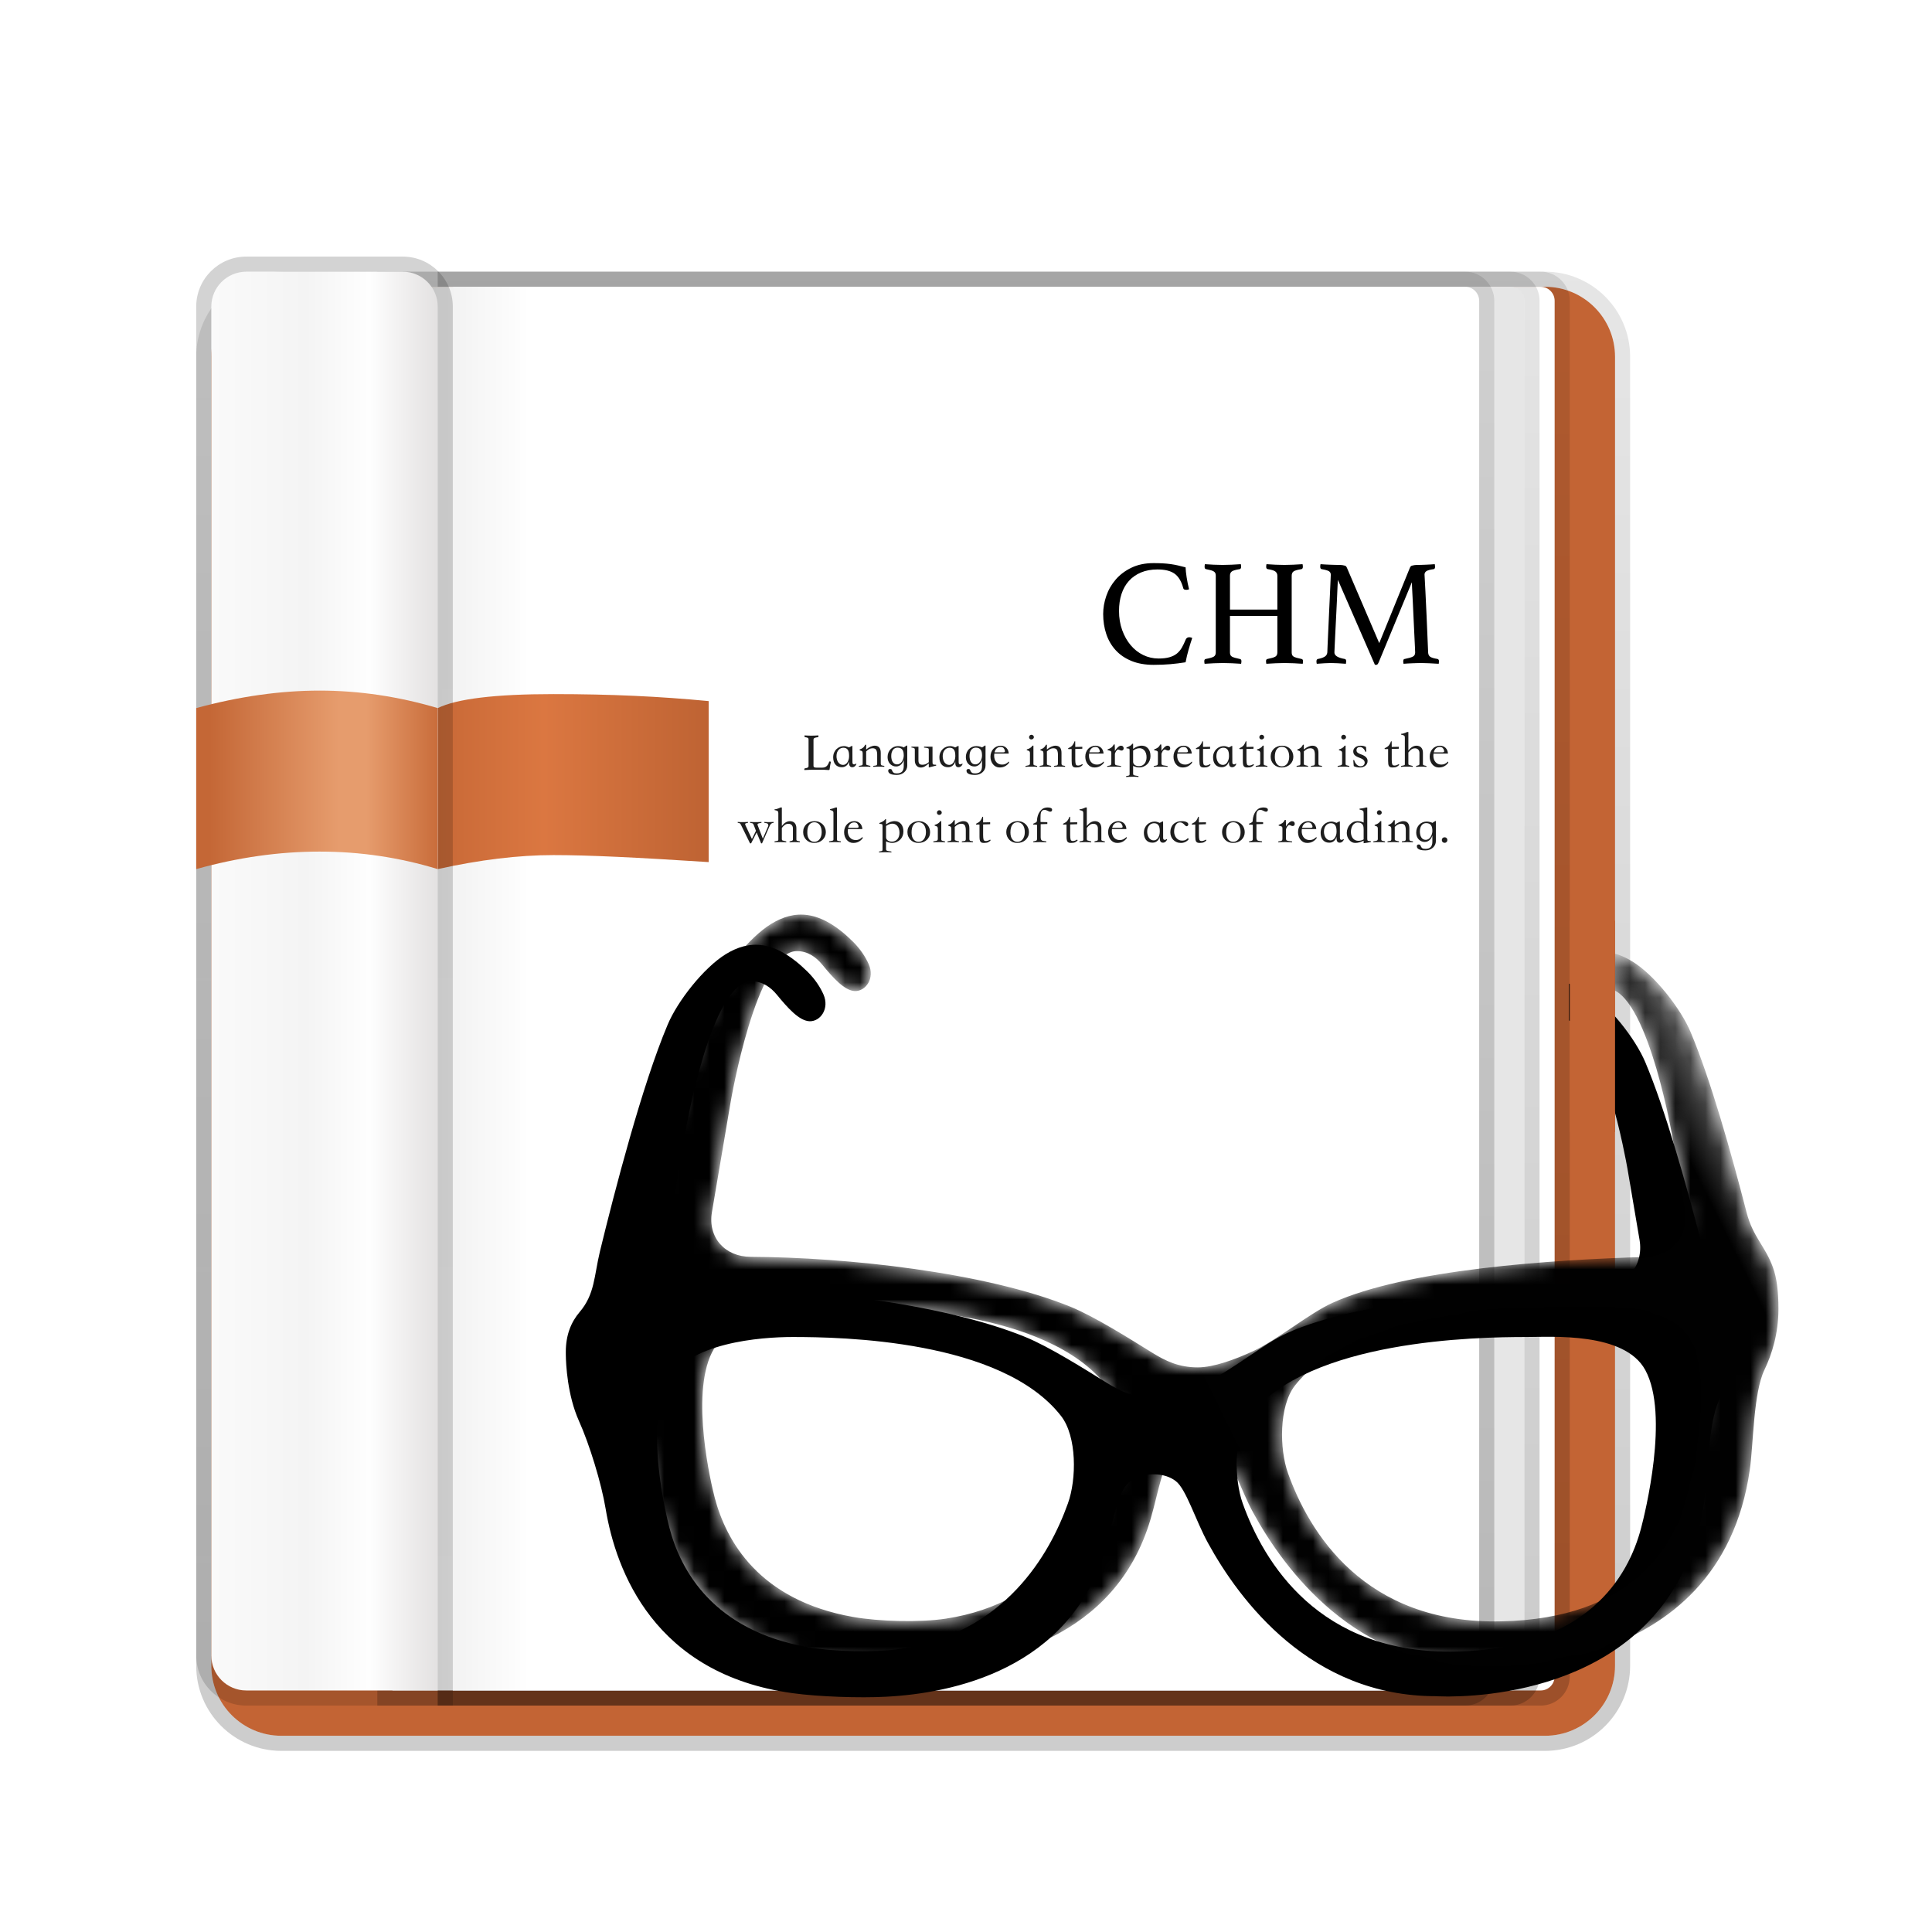 <svg xmlns="http://www.w3.org/2000/svg" xmlns:xlink="http://www.w3.org/1999/xlink" width="128" height="128" viewBox="0 0 128 128">
  <defs>
    <filter id="chmsee-icon-a" width="130.2%" height="132.3%" x="-15.1%" y="-16.2%" filterUnits="objectBoundingBox">
      <feOffset dy="2" in="SourceAlpha" result="shadowOffsetOuter1"/>
      <feGaussianBlur in="shadowOffsetOuter1" result="shadowBlurOuter1" stdDeviation="3"/>
      <feColorMatrix in="shadowBlurOuter1" result="shadowMatrixOuter1" values="0 0 0 0 0   0 0 0 0 0   0 0 0 0 0  0 0 0 0.2 0"/>
      <feMerge>
        <feMergeNode in="shadowMatrixOuter1"/>
        <feMergeNode in="SourceGraphic"/>
      </feMerge>
    </filter>
    <linearGradient id="chmsee-icon-b" x1="50%" x2="50%" y1="0%" y2="100%">
      <stop offset="0%" stop-opacity=".099"/>
      <stop offset="97.763%" stop-opacity=".197"/>
    </linearGradient>
    <linearGradient id="chmsee-icon-c" x1="50%" x2="50%" y1="0%" y2="100%">
      <stop offset="0%" stop-opacity=".105"/>
      <stop offset="100%" stop-opacity=".197"/>
    </linearGradient>
    <linearGradient id="chmsee-icon-d" x1="50%" x2="50%" y1="0%" y2="100%">
      <stop offset="0%" stop-opacity=".104"/>
      <stop offset="100%" stop-opacity=".205"/>
    </linearGradient>
    <linearGradient id="chmsee-icon-e" x1="0%" x2="100%" y1="50%" y2="50%">
      <stop offset="0%" stop-color="#E9E9E9"/>
      <stop offset="12.287%" stop-color="#FFF"/>
      <stop offset="100%" stop-color="#FFF"/>
    </linearGradient>
    <linearGradient id="chmsee-icon-f" x1="50%" x2="50%" y1="3.672%" y2="96.777%">
      <stop offset="0%" stop-opacity=".1"/>
      <stop offset="100%" stop-opacity=".2"/>
    </linearGradient>
    <linearGradient id="chmsee-icon-g" x1="100%" x2="0%" y1="50%" y2="50%">
      <stop offset="0%" stop-color="#BE6333"/>
      <stop offset="60.778%" stop-color="#DB7741"/>
      <stop offset="100%" stop-color="#C86937"/>
    </linearGradient>
    <linearGradient id="chmsee-icon-h" x1="0%" x2="100%" y1="50%" y2="50%">
      <stop offset="0%" stop-color="#FAFAFA"/>
      <stop offset="41.868%" stop-color="#F4F4F4"/>
      <stop offset="69.9%" stop-color="#FEFEFE"/>
      <stop offset="100%" stop-color="#E3E1E1"/>
    </linearGradient>
    <linearGradient id="chmsee-icon-i" x1="50%" x2="50%" y1="-2.51%" y2="99.402%">
      <stop offset="0%" stop-opacity=".173"/>
      <stop offset="100%" stop-opacity=".153"/>
    </linearGradient>
    <linearGradient id="chmsee-icon-j" x1="100%" x2="5.421%" y1="50%" y2="50%">
      <stop offset="0%" stop-color="#C96D3B"/>
      <stop offset="31.131%" stop-color="#E69C6D"/>
      <stop offset="43.339%" stop-color="#E69C6D"/>
      <stop offset="100%" stop-color="#C46736"/>
    </linearGradient>
    <path id="chmsee-icon-k" d="M10.601,0.62 C12.13,-0.316 13.814,-0.384 16.005,1.774 C16.519,2.282 16.853,2.803 17.07,3.287 C17.485,4.23 16.872,5.08 16.16,5.067 C15.454,5.049 14.668,4.143 13.981,3.306 C13.578,2.816 13.027,2.419 12.309,2.419 C9.61,2.419 7.92,12.422 7.92,12.422 L7.92,12.422 L6.682,19.71 C6.397,21.397 7.549,22.674 9.257,22.674 C15.529,22.699 24.827,23.691 30.448,25.986 C32.027,26.631 34.38,28.113 35.828,29.012 C36.751,29.583 37.611,29.998 38.874,29.998 C39.914,29.998 41.326,29.484 42.558,28.913 C44.112,28.2 46.254,26.42 47.801,25.719 C52.704,23.505 62.269,22.866 68.565,22.68 C70.268,22.637 71.419,21.254 71.141,19.567 L71.141,19.567 L70.348,14.897 L70.348,14.897 L70.341,14.854 C70.225,14.19 68.767,6.107 66.467,5.015 L66.467,2.578 C66.876,2.683 67.27,2.865 67.655,3.101 C69.116,3.988 70.856,6.208 71.518,7.777 C72.831,10.884 74.217,15.802 75.227,19.722 C75.654,21.378 76.468,21.959 76.982,23.392 C77.217,24.043 77.341,24.924 77.341,26.121 C77.341,27.746 76.92,29.11 76.412,30.164 C75.675,31.702 75.685,35.084 75.443,36.777 C73.733,48.775 62.057,49.773 58.593,49.802 L58.362,49.803 C57.893,49.801 57.626,49.782 57.626,49.782 C49.361,49.782 44.638,43.45 42.551,39.642 C41.722,38.135 41.103,36.058 40.409,35.53 C40.069,35.27 39.592,35.084 38.936,35.084 C38.236,35.084 37.716,35.313 37.326,35.605 C36.777,36.02 36.45,37.294 36.127,38.591 L36.006,39.076 C35.925,39.399 35.842,39.716 35.754,40.014 C33.42,48.027 25.601,49.596 21.199,49.819 C19.497,49.913 16.723,49.819 15.033,49.584 C5.858,48.331 3.32,41.472 2.639,37.366 C2.361,35.686 1.573,33.102 0.867,31.539 C0.104,29.833 0.01,27.801 0.001,27.17 L2.52953214e-12,26.974 C2.52953214e-12,25.846 0.353,24.996 0.911,24.339 C1.926,23.148 1.865,21.973 2.262,20.311 C3.234,16.317 5.054,9.303 6.744,5.303 C7.4,3.728 9.146,1.513 10.601,0.62 Z M71.518,28.174 C70.138,25.642 65.321,25.986 63.616,25.986 C60.421,25.986 49.238,26.153 45.294,31.22 C44.248,32.572 44.272,35.406 44.848,37.013 C46.223,40.864 49.869,47.041 59,46.824 C67.649,46.632 70.392,41.894 71.246,38.625 C71.48,37.735 73.135,31.138 71.518,28.174 Z M15.033,25.986 C12.936,25.986 8.013,26.344 6.682,29.012 C5.242,31.898 6.639,37.774 6.868,38.638 C7.617,41.478 9.783,45.429 16.036,46.533 C17.72,46.836 20.5,46.905 22.19,46.644 C29.099,45.584 32.058,40.393 33.265,37.013 C33.847,35.406 33.866,32.572 32.813,31.22 C28.87,26.153 18.228,25.986 15.033,25.986 Z"/>
    <filter id="chmsee-icon-l" width="112.9%" height="118.1%" x="-9.7%" y="-5%" filterUnits="objectBoundingBox">
      <feOffset dx="-3" dy="2" in="SourceAlpha" result="shadowOffsetOuter1"/>
      <feGaussianBlur in="shadowOffsetOuter1" result="shadowBlurOuter1" stdDeviation="1"/>
      <feColorMatrix in="shadowBlurOuter1" values="0 0 0 0 0   0 0 0 0 0   0 0 0 0 0  0 0 0 0.205 0"/>
    </filter>
    <linearGradient id="chmsee-icon-m" x1="97.192%" x2="2.736%" y1="36.19%" y2="67.054%">
      <stop offset="0%" stop-color="#474747"/>
      <stop offset="3.816%" stop-color="#010101"/>
      <stop offset="100%"/>
    </linearGradient>
  </defs>
  <g fill="none" fill-rule="evenodd" filter="url(#chmsee-icon-a)" transform="translate(13 15)">
    <path fill="#C36434" fill-rule="nonzero" d="M5.638,2 L89.362,2 C91.924,2 94,4.076 94,6.638 L94,93.362 C94,95.924 91.924,98 89.362,98 L5.638,98 C3.076,98 1,95.924 1,93.362 L1,6.638 C1,4.076 3.076,2 5.638,2 Z"/>
    <path fill="url(#chmsee-icon-b)" fill-rule="nonzero" d="M89.362,1 L5.638,1 C2.524,1 0,3.524 0,6.638 L0,93.362 C0,96.476 2.524,99 5.638,99 L89.362,99 C92.476,99 95,96.476 95,93.362 L95,6.638 C95,3.524 92.476,1 89.362,1 Z M89.362,2 C91.924,2 94,4.076 94,6.638 L94,93.362 C94,95.924 91.924,98 89.362,98 L5.638,98 C3.076,98 1,95.924 1,93.362 L1,6.638 C1,4.076 3.076,2 5.638,2 L89.362,2 Z"/>
    <path fill="#FFF" fill-rule="nonzero" d="M17,2 L89.072,2 C89.585,2 90,2.417 90,2.931 L90,94.069 C90,94.583 89.585,95 89.072,95 L17,95 L17,2 Z"/>
    <path fill="url(#chmsee-icon-c)" fill-rule="nonzero" d="M16,1 L16,96 L89.072,96 C90.138,96 91,95.134 91,94.069 L91,2.931 C91,1.866 90.138,1 89.072,1 L16,1 Z M89.072,2 C89.585,2 90,2.417 90,2.931 L90,94.069 C90,94.583 89.585,95 89.072,95 L17,95 L17,2 L89.072,2 Z"/>
    <path fill="#E6E6E6" fill-rule="nonzero" d="M17,2 L87.07,2 C87.584,2 88,2.417 88,2.931 L88,94.069 C88,94.583 87.584,95 87.07,95 L17,95 L17,2 Z"/>
    <path fill="url(#chmsee-icon-d)" fill-rule="nonzero" d="M16,1 L16,96 L87.07,96 C88.136,96 89,95.135 89,94.069 L89,2.931 C89,1.865 88.136,1 87.07,1 L16,1 Z M87.07,2 C87.584,2 88,2.417 88,2.931 L88,94.069 C88,94.583 87.584,95 87.07,95 L17,95 L17,2 L87.07,2 Z"/>
    <g transform="translate(12 1)">
      <path fill="url(#chmsee-icon-e)" d="M1,1 L72.07,1 C72.584,1 73,1.417 73,1.931 L73,93.069 C73,93.583 72.584,94 72.07,94 L1,94 L1,1 Z"/>
      <path fill="url(#chmsee-icon-f)" fill-rule="nonzero" d="M0,0 L0,95 L72.07,95 C73.136,95 74,94.135 74,93.069 L74,1.931 C74,0.865 73.136,0 72.07,0 L0,0 Z M72.07,1 C72.584,1 73,1.417 73,1.931 L73,93.069 C73,93.583 72.584,94 72.07,94 L1,94 L1,1 L72.07,1 Z"/>
    </g>
    <path fill="url(#chmsee-icon-g)" fill-rule="nonzero" d="M16,29.913 C17.258,29.295 19.813,28.986 23.665,28.986 C27.517,28.986 30.701,29.14 33.952,29.449 L33.952,40.116 C29.168,39.807 25.984,39.652 23.665,39.652 C21.346,39.652 18.791,39.961 16,40.58 L16,29.913 Z"/>
    <g fill-rule="nonzero">
      <path fill="url(#chmsee-icon-h)" d="M3.319,1 L13.681,1 C14.962,1 16,2.036 16,3.313 L16,95 L3.319,95 C2.038,95 1,93.964 1,92.687 L1,3.313 C1,2.036 2.038,1 3.319,1 Z"/>
      <path fill="url(#chmsee-icon-i)" d="M13.681,0 L3.319,0 C1.486,0 0,1.483 0,3.313 L0,92.687 C0,94.517 1.486,96 3.319,96 L17,96 L17,3.313 C17,1.483 15.514,0 13.681,0 Z M13.681,1 C14.962,1 16,2.036 16,3.313 L16,95 L3.319,95 C2.038,95 1,93.964 1,92.687 L1,3.313 C1,2.036 2.038,1 3.319,1 L13.681,1 Z"/>
    </g>
    <path fill="url(#chmsee-icon-j)" fill-rule="nonzero" d="M0,1.913 C2.84,1.14 5.564,0.754 8.174,0.754 C10.783,0.754 13.392,1.14 16,1.913 L16,12.58 C13.468,11.807 10.859,11.42 8.174,11.42 C5.489,11.42 2.764,11.807 0,12.58" transform="translate(0 28)"/>
    <g transform="translate(27.486 43.594)">
      <mask id="chmsee-icon-n" fill="#fff">
        <use xlink:href="#chmsee-icon-k"/>
      </mask>
      <use fill="#000" filter="url(#chmsee-icon-l)" xlink:href="#chmsee-icon-k"/>
      <g fill="url(#chmsee-icon-m)" fill-rule="nonzero" mask="url(#chmsee-icon-n)">
        <path d="M15.033,25.986 C18.228,25.986 28.87,26.153 32.813,31.22 C33.866,32.572 33.847,35.406 33.265,37.013 C32.058,40.393 29.099,45.584 22.19,46.644 C20.5,46.905 17.72,46.836 16.036,46.533 C9.783,45.429 7.617,41.478 6.868,38.638 C6.639,37.774 5.242,31.898 6.682,29.012 C8.013,26.344 12.936,25.986 15.033,25.986 Z M63.616,25.986 C65.321,25.986 70.138,25.642 71.518,28.174 C73.135,31.138 71.48,37.735 71.246,38.625 C70.392,41.894 67.649,46.632 59,46.824 C49.869,47.041 46.223,40.864 44.848,37.013 C44.272,35.406 44.248,32.572 45.294,31.22 C49.238,26.153 60.421,25.986 63.616,25.986 Z M15.033,49.584 C16.723,49.819 19.497,49.913 21.199,49.819 C25.601,49.596 33.42,48.027 35.754,40.014 C36.237,38.371 36.571,36.175 37.326,35.605 C37.716,35.313 38.236,35.084 38.936,35.084 C39.592,35.084 40.069,35.27 40.409,35.53 C41.103,36.058 41.722,38.135 42.551,39.642 C44.638,43.45 49.361,49.782 57.626,49.782 C57.626,49.782 73.431,50.892 75.443,36.777 C75.685,35.084 75.675,31.702 76.412,30.164 C76.92,29.11 77.341,27.746 77.341,26.121 C77.341,24.924 77.217,24.043 76.982,23.392 C76.468,21.959 75.654,21.378 75.227,19.722 C74.217,15.802 72.831,10.884 71.518,7.777 C70.856,6.208 69.116,3.988 67.655,3.101 C67.107,2.765 66.54,2.539 65.938,2.488 C65.689,2.466 65.482,2.488 65.479,2.488 C65.477,2.488 65.479,4.906 65.479,4.906 C65.479,4.906 65.733,4.893 65.953,4.893 C66.059,4.893 66.165,4.909 66.268,4.939 C68.783,5.668 70.348,14.897 70.348,14.897 L71.141,19.567 C71.419,21.254 70.268,22.637 68.565,22.68 C62.269,22.866 52.704,23.505 47.801,25.719 C46.254,26.42 44.112,28.2 42.558,28.913 C41.326,29.484 39.914,29.998 38.874,29.998 C37.611,29.998 36.751,29.583 35.828,29.012 C34.38,28.113 32.027,26.631 30.448,25.986 C24.827,23.691 15.529,22.699 9.257,22.674 C7.549,22.674 6.397,21.397 6.682,19.71 L7.92,12.422 C7.92,12.422 9.61,2.419 12.309,2.419 C13.027,2.419 13.578,2.816 13.981,3.306 C14.668,4.143 15.454,5.049 16.16,5.067 C16.872,5.08 17.485,4.23 17.07,3.287 C16.853,2.803 16.519,2.282 16.005,1.774 C13.814,-0.384 12.13,-0.316 10.601,0.62 C9.146,1.513 7.4,3.728 6.744,5.303 C5.054,9.303 3.234,16.317 2.262,20.311 C1.865,21.973 1.926,23.148 0.911,24.339 C0.353,24.996 0,25.846 0,26.974 C0,26.974 -0.049,29.492 0.867,31.539 C1.573,33.102 2.361,35.686 2.639,37.366 C3.32,41.472 5.858,48.331 15.033,49.584 Z"/>
      </g>
      <rect width="3" height="14" x="63.514" y=".406" fill="#C36434" fill-rule="nonzero"/>
    </g>
    <g fill-rule="nonzero" transform="translate(35.877 20.308)">
      <path fill="#1D1D1D" d="M5.019,13.442 C5.019,13.481 5.037,13.509 5.071,13.526 C5.106,13.542 5.154,13.55 5.214,13.55 L5.593,13.55 C5.66,13.55 5.718,13.541 5.767,13.524 C5.816,13.506 5.857,13.481 5.892,13.449 C5.927,13.417 5.958,13.377 5.984,13.329 C6.011,13.281 6.035,13.228 6.056,13.167 C6.063,13.149 6.077,13.139 6.097,13.139 C6.109,13.139 6.121,13.142 6.134,13.148 C6.147,13.154 6.16,13.16 6.174,13.167 C6.158,13.237 6.142,13.31 6.127,13.388 C6.112,13.466 6.099,13.553 6.087,13.651 C6.085,13.676 6.078,13.692 6.066,13.699 C6.054,13.706 6.041,13.71 6.024,13.71 C5.985,13.71 5.936,13.707 5.877,13.701 C5.817,13.695 5.766,13.692 5.722,13.692 L4.852,13.692 C4.799,13.692 4.732,13.694 4.65,13.698 C4.569,13.701 4.492,13.705 4.417,13.71 C4.413,13.687 4.41,13.668 4.41,13.654 C4.41,13.622 4.422,13.603 4.445,13.599 C4.54,13.582 4.605,13.564 4.64,13.545 C4.675,13.525 4.692,13.494 4.692,13.452 L4.692,11.679 C4.692,11.632 4.676,11.599 4.643,11.579 C4.611,11.56 4.548,11.543 4.456,11.529 C4.444,11.527 4.435,11.52 4.43,11.51 C4.424,11.499 4.421,11.487 4.421,11.473 C4.421,11.457 4.423,11.437 4.428,11.414 C4.507,11.419 4.584,11.423 4.661,11.426 C4.737,11.43 4.802,11.432 4.856,11.432 C4.934,11.432 5.018,11.43 5.106,11.426 C5.194,11.423 5.273,11.419 5.343,11.414 C5.347,11.437 5.35,11.456 5.35,11.47 C5.35,11.509 5.337,11.53 5.311,11.532 C5.212,11.544 5.138,11.561 5.09,11.583 C5.043,11.605 5.019,11.645 5.019,11.703 L5.019,13.442 Z M6.89,13.522 C6.795,13.522 6.712,13.505 6.64,13.472 C6.568,13.438 6.509,13.392 6.463,13.334 C6.416,13.276 6.381,13.208 6.358,13.129 C6.335,13.05 6.323,12.966 6.323,12.875 C6.323,12.752 6.344,12.644 6.386,12.55 C6.428,12.456 6.482,12.378 6.55,12.315 C6.617,12.252 6.693,12.205 6.777,12.172 C6.862,12.14 6.948,12.124 7.037,12.124 C7.083,12.124 7.125,12.128 7.163,12.138 C7.202,12.147 7.237,12.157 7.27,12.169 C7.304,12.181 7.338,12.194 7.37,12.211 L7.565,12.11 L7.597,12.12 C7.597,12.301 7.597,12.481 7.598,12.661 C7.599,12.841 7.6,13.021 7.6,13.202 C7.6,13.295 7.639,13.339 7.718,13.334 C7.737,13.334 7.752,13.331 7.763,13.326 C7.775,13.32 7.787,13.313 7.798,13.306 C7.808,13.297 7.818,13.289 7.83,13.282 L7.864,13.303 C7.848,13.345 7.827,13.382 7.802,13.414 C7.779,13.442 7.75,13.467 7.715,13.489 C7.68,13.511 7.639,13.522 7.593,13.522 C7.514,13.522 7.459,13.497 7.426,13.447 C7.394,13.397 7.377,13.328 7.377,13.24 L7.377,13.136 C7.363,13.185 7.343,13.232 7.317,13.279 C7.29,13.325 7.257,13.366 7.217,13.402 C7.178,13.438 7.132,13.467 7.078,13.489 C7.025,13.511 6.962,13.522 6.89,13.522 Z M7.377,12.753 C7.377,12.674 7.371,12.603 7.358,12.538 C7.346,12.473 7.324,12.418 7.294,12.372 C7.264,12.327 7.225,12.292 7.177,12.268 C7.13,12.244 7.07,12.232 6.998,12.232 C6.95,12.232 6.898,12.241 6.843,12.261 C6.789,12.281 6.74,12.313 6.696,12.359 C6.652,12.404 6.615,12.462 6.586,12.532 C6.557,12.603 6.543,12.688 6.543,12.788 C6.543,12.865 6.552,12.938 6.572,13.009 C6.592,13.08 6.62,13.142 6.657,13.195 C6.694,13.248 6.74,13.291 6.793,13.322 C6.846,13.353 6.908,13.369 6.977,13.369 C7.033,13.369 7.085,13.355 7.132,13.327 C7.18,13.299 7.221,13.261 7.256,13.211 C7.29,13.161 7.319,13.102 7.341,13.035 C7.363,12.968 7.375,12.895 7.377,12.816 L7.377,12.753 Z M9.711,13.494 C9.466,13.48 9.221,13.48 8.977,13.494 L8.977,13.435 L9.162,13.407 C9.213,13.4 9.238,13.355 9.238,13.272 L9.238,12.684 C9.238,12.556 9.217,12.455 9.176,12.379 C9.134,12.304 9.052,12.266 8.929,12.266 C8.787,12.266 8.647,12.336 8.508,12.475 L8.508,13.31 C8.508,13.347 8.536,13.372 8.591,13.386 L8.786,13.435 L8.786,13.494 C8.751,13.492 8.712,13.49 8.67,13.487 C8.627,13.485 8.576,13.484 8.518,13.484 L8.403,13.484 C8.322,13.484 8.25,13.484 8.186,13.486 C8.122,13.487 8.07,13.49 8.028,13.494 L8.028,13.435 L8.209,13.4 C8.255,13.393 8.278,13.359 8.278,13.296 L8.278,12.607 C8.278,12.535 8.264,12.487 8.235,12.461 C8.206,12.436 8.154,12.417 8.08,12.406 L8.08,12.343 C8.154,12.324 8.223,12.29 8.287,12.24 C8.351,12.19 8.405,12.121 8.449,12.033 L8.508,12.033 L8.508,12.35 C8.596,12.271 8.692,12.209 8.795,12.164 C8.898,12.119 8.99,12.096 9.071,12.096 C9.34,12.096 9.475,12.255 9.475,12.572 L9.475,13.261 C9.475,13.305 9.481,13.339 9.492,13.362 C9.504,13.385 9.527,13.4 9.562,13.407 L9.711,13.435 L9.711,13.494 Z M10.49,13.473 C10.409,13.473 10.334,13.458 10.266,13.426 C10.198,13.395 10.138,13.352 10.087,13.298 C10.036,13.243 9.997,13.178 9.969,13.101 C9.941,13.025 9.927,12.941 9.927,12.851 C9.927,12.744 9.945,12.646 9.981,12.557 C10.017,12.468 10.066,12.391 10.129,12.327 C10.191,12.263 10.264,12.214 10.346,12.178 C10.428,12.142 10.516,12.124 10.609,12.124 C10.674,12.124 10.73,12.128 10.779,12.138 C10.828,12.147 10.868,12.157 10.901,12.169 C10.94,12.181 10.973,12.194 10.998,12.211 L11.2,12.082 L11.231,12.092 L11.231,13.411 C11.231,13.499 11.214,13.581 11.179,13.656 C11.144,13.731 11.096,13.797 11.035,13.852 C10.973,13.908 10.9,13.952 10.816,13.985 C10.731,14.017 10.638,14.033 10.536,14.033 C10.408,14.033 10.307,14.023 10.231,14.004 C10.156,13.984 10.099,13.96 10.061,13.931 C10.023,13.902 9.998,13.872 9.986,13.84 C9.974,13.809 9.969,13.782 9.969,13.759 C9.969,13.719 9.98,13.69 10.003,13.67 C10.027,13.65 10.057,13.64 10.094,13.64 C10.15,13.64 10.185,13.655 10.2,13.686 C10.215,13.716 10.231,13.749 10.247,13.786 C10.263,13.823 10.291,13.857 10.33,13.887 C10.37,13.917 10.442,13.932 10.546,13.932 C10.848,13.932 10.998,13.774 10.998,13.456 L10.998,13.042 C10.982,13.095 10.96,13.148 10.932,13.199 C10.904,13.25 10.87,13.295 10.828,13.336 C10.786,13.377 10.737,13.41 10.68,13.435 C10.623,13.461 10.56,13.473 10.49,13.473 Z M10.998,12.736 C10.998,12.666 10.992,12.601 10.981,12.539 C10.969,12.478 10.948,12.423 10.917,12.376 C10.885,12.328 10.843,12.291 10.79,12.265 C10.736,12.238 10.668,12.225 10.584,12.225 C10.529,12.225 10.476,12.236 10.426,12.258 C10.376,12.28 10.332,12.314 10.294,12.36 C10.256,12.407 10.226,12.465 10.203,12.534 C10.181,12.604 10.17,12.685 10.17,12.778 C10.17,12.847 10.177,12.916 10.191,12.983 C10.205,13.05 10.228,13.11 10.259,13.162 C10.29,13.214 10.33,13.256 10.379,13.287 C10.428,13.319 10.487,13.334 10.557,13.334 C10.621,13.334 10.681,13.318 10.734,13.286 C10.787,13.253 10.833,13.21 10.871,13.155 C10.91,13.101 10.94,13.04 10.962,12.972 C10.984,12.905 10.996,12.837 10.998,12.767 L10.998,12.736 Z M11.506,12.162 L11.972,12.162 L11.972,13.052 C11.972,13.164 11.991,13.243 12.03,13.289 C12.068,13.335 12.138,13.359 12.24,13.359 C12.391,13.359 12.53,13.302 12.657,13.188 L12.657,12.353 C12.657,12.33 12.654,12.312 12.647,12.298 C12.64,12.284 12.626,12.273 12.603,12.265 C12.581,12.257 12.55,12.249 12.508,12.242 C12.466,12.235 12.412,12.228 12.344,12.221 L12.344,12.162 L12.904,12.162 L12.904,13.181 C12.904,13.223 12.907,13.255 12.911,13.279 C12.916,13.302 12.926,13.319 12.943,13.331 C12.959,13.342 12.983,13.35 13.014,13.353 C13.045,13.357 13.089,13.359 13.144,13.359 C13.144,13.368 13.145,13.377 13.146,13.386 C13.147,13.396 13.148,13.405 13.148,13.414 L12.657,13.539 L12.657,13.275 C12.555,13.363 12.464,13.43 12.384,13.475 C12.304,13.52 12.22,13.543 12.132,13.543 C12.012,13.543 11.915,13.5 11.842,13.414 C11.769,13.328 11.732,13.215 11.732,13.073 L11.732,12.35 C11.732,12.306 11.718,12.276 11.689,12.259 C11.66,12.243 11.599,12.228 11.506,12.214 L11.506,12.162 Z M13.927,13.522 C13.832,13.522 13.748,13.505 13.677,13.472 C13.605,13.438 13.546,13.392 13.499,13.334 C13.453,13.276 13.418,13.208 13.395,13.129 C13.372,13.05 13.36,12.966 13.36,12.875 C13.36,12.752 13.381,12.644 13.423,12.55 C13.464,12.456 13.519,12.378 13.586,12.315 C13.653,12.252 13.729,12.205 13.814,12.172 C13.899,12.14 13.985,12.124 14.073,12.124 C14.119,12.124 14.162,12.128 14.2,12.138 C14.238,12.147 14.274,12.157 14.306,12.169 C14.341,12.181 14.374,12.194 14.407,12.211 L14.602,12.11 L14.633,12.12 C14.633,12.301 14.634,12.481 14.635,12.661 C14.636,12.841 14.637,13.021 14.637,13.202 C14.637,13.295 14.676,13.339 14.755,13.334 C14.773,13.334 14.788,13.331 14.8,13.326 C14.812,13.32 14.823,13.313 14.835,13.306 C14.844,13.297 14.854,13.289 14.866,13.282 L14.901,13.303 C14.885,13.345 14.864,13.382 14.838,13.414 C14.815,13.442 14.786,13.467 14.751,13.489 C14.717,13.511 14.676,13.522 14.63,13.522 C14.551,13.522 14.495,13.497 14.463,13.447 C14.43,13.397 14.414,13.328 14.414,13.24 L14.414,13.136 C14.4,13.185 14.38,13.232 14.353,13.279 C14.326,13.325 14.293,13.366 14.254,13.402 C14.214,13.438 14.168,13.467 14.115,13.489 C14.061,13.511 13.999,13.522 13.927,13.522 Z M14.414,12.753 C14.414,12.674 14.408,12.603 14.395,12.538 C14.382,12.473 14.361,12.418 14.33,12.372 C14.3,12.327 14.261,12.292 14.214,12.268 C14.166,12.244 14.107,12.232 14.035,12.232 C13.986,12.232 13.934,12.241 13.88,12.261 C13.826,12.281 13.776,12.313 13.732,12.359 C13.688,12.404 13.652,12.462 13.623,12.532 C13.594,12.603 13.579,12.688 13.579,12.788 C13.579,12.865 13.589,12.938 13.609,13.009 C13.628,13.08 13.657,13.142 13.694,13.195 C13.731,13.248 13.776,13.291 13.83,13.322 C13.883,13.353 13.944,13.369 14.014,13.369 C14.07,13.369 14.121,13.355 14.169,13.327 C14.216,13.299 14.257,13.261 14.292,13.211 C14.327,13.161 14.355,13.102 14.377,13.035 C14.399,12.968 14.412,12.895 14.414,12.816 L14.414,12.753 Z M15.677,13.473 C15.595,13.473 15.521,13.458 15.452,13.426 C15.384,13.395 15.324,13.352 15.273,13.298 C15.222,13.243 15.183,13.178 15.155,13.101 C15.127,13.025 15.113,12.941 15.113,12.851 C15.113,12.744 15.131,12.646 15.167,12.557 C15.203,12.468 15.252,12.391 15.315,12.327 C15.377,12.263 15.45,12.214 15.532,12.178 C15.614,12.142 15.702,12.124 15.795,12.124 C15.86,12.124 15.917,12.128 15.965,12.138 C16.014,12.147 16.054,12.157 16.087,12.169 C16.126,12.181 16.159,12.194 16.184,12.211 L16.386,12.082 L16.417,12.092 L16.417,13.411 C16.417,13.499 16.4,13.581 16.365,13.656 C16.33,13.731 16.282,13.797 16.221,13.852 C16.159,13.908 16.086,13.952 16.002,13.985 C15.917,14.017 15.824,14.033 15.722,14.033 C15.594,14.033 15.493,14.023 15.417,14.004 C15.342,13.984 15.285,13.96 15.247,13.931 C15.209,13.902 15.184,13.872 15.172,13.84 C15.161,13.809 15.155,13.782 15.155,13.759 C15.155,13.719 15.166,13.69 15.19,13.67 C15.213,13.65 15.243,13.64 15.28,13.64 C15.336,13.64 15.371,13.655 15.386,13.686 C15.401,13.716 15.417,13.749 15.433,13.786 C15.449,13.823 15.477,13.857 15.517,13.887 C15.556,13.917 15.628,13.932 15.732,13.932 C16.034,13.932 16.184,13.774 16.184,13.456 L16.184,13.042 C16.168,13.095 16.146,13.148 16.118,13.199 C16.09,13.25 16.056,13.295 16.014,13.336 C15.972,13.377 15.923,13.41 15.866,13.435 C15.809,13.461 15.746,13.473 15.677,13.473 Z M16.184,12.736 C16.184,12.666 16.179,12.601 16.167,12.539 C16.155,12.478 16.134,12.423 16.103,12.376 C16.071,12.328 16.029,12.291 15.976,12.265 C15.922,12.238 15.854,12.225 15.77,12.225 C15.715,12.225 15.662,12.236 15.612,12.258 C15.562,12.28 15.518,12.314 15.48,12.36 C15.442,12.407 15.412,12.465 15.39,12.534 C15.368,12.604 15.357,12.685 15.357,12.778 C15.357,12.847 15.363,12.916 15.377,12.983 C15.391,13.05 15.414,13.11 15.445,13.162 C15.477,13.214 15.517,13.256 15.565,13.287 C15.614,13.319 15.673,13.334 15.743,13.334 C15.808,13.334 15.867,13.318 15.92,13.286 C15.973,13.253 16.019,13.21 16.057,13.155 C16.096,13.101 16.126,13.04 16.148,12.972 C16.17,12.905 16.182,12.837 16.184,12.767 L16.184,12.736 Z M17.955,12.618 L16.998,12.618 C16.991,12.664 16.988,12.708 16.988,12.75 C16.988,12.928 17.035,13.073 17.13,13.183 C17.226,13.293 17.357,13.348 17.523,13.348 C17.605,13.348 17.679,13.332 17.746,13.301 C17.813,13.27 17.886,13.217 17.965,13.143 L17.979,13.223 C17.9,13.327 17.809,13.406 17.706,13.459 C17.603,13.513 17.483,13.539 17.346,13.539 C17.26,13.539 17.181,13.521 17.108,13.486 C17.035,13.45 16.971,13.399 16.917,13.334 C16.862,13.269 16.82,13.193 16.79,13.106 C16.759,13.019 16.744,12.925 16.744,12.823 C16.744,12.721 16.761,12.625 16.795,12.536 C16.828,12.447 16.875,12.37 16.936,12.305 C16.996,12.24 17.068,12.189 17.151,12.152 C17.235,12.114 17.325,12.096 17.423,12.096 C17.499,12.096 17.569,12.109 17.633,12.134 C17.697,12.16 17.752,12.195 17.798,12.24 C17.845,12.286 17.881,12.341 17.908,12.406 C17.934,12.47 17.95,12.541 17.955,12.618 Z M17.016,12.538 L17.52,12.538 C17.555,12.538 17.585,12.537 17.61,12.536 C17.636,12.535 17.657,12.53 17.673,12.522 C17.689,12.514 17.699,12.502 17.703,12.486 C17.706,12.469 17.704,12.446 17.697,12.416 C17.683,12.356 17.655,12.301 17.612,12.252 C17.569,12.204 17.504,12.179 17.416,12.179 C17.311,12.179 17.224,12.211 17.155,12.275 C17.085,12.339 17.039,12.426 17.016,12.538 Z M19.837,13.498 C19.799,13.493 19.749,13.49 19.685,13.487 C19.621,13.485 19.543,13.484 19.45,13.484 C19.358,13.484 19.279,13.485 19.216,13.487 C19.152,13.49 19.101,13.493 19.064,13.498 L19.064,13.439 L19.252,13.4 C19.324,13.386 19.36,13.345 19.36,13.275 L19.36,12.583 C19.36,12.527 19.346,12.487 19.318,12.461 C19.29,12.436 19.235,12.414 19.151,12.395 L19.151,12.343 C19.232,12.322 19.306,12.291 19.372,12.249 C19.438,12.207 19.491,12.155 19.53,12.092 L19.59,12.092 L19.59,13.286 C19.59,13.32 19.595,13.346 19.605,13.362 C19.616,13.378 19.636,13.39 19.666,13.397 L19.837,13.439 L19.837,13.498 Z M19.457,11.372 C19.501,11.372 19.54,11.388 19.572,11.419 C19.605,11.451 19.621,11.488 19.621,11.532 C19.621,11.572 19.604,11.607 19.57,11.637 C19.537,11.667 19.497,11.682 19.45,11.682 C19.409,11.682 19.373,11.668 19.344,11.639 C19.315,11.61 19.301,11.574 19.301,11.532 C19.301,11.488 19.317,11.451 19.348,11.419 C19.379,11.388 19.416,11.372 19.457,11.372 Z M21.687,13.494 C21.441,13.48 21.197,13.48 20.953,13.494 L20.953,13.435 L21.137,13.407 C21.188,13.4 21.214,13.355 21.214,13.272 L21.214,12.684 C21.214,12.556 21.193,12.455 21.151,12.379 C21.11,12.304 21.027,12.266 20.904,12.266 C20.763,12.266 20.623,12.336 20.483,12.475 L20.483,13.31 C20.483,13.347 20.511,13.372 20.567,13.386 L20.762,13.435 L20.762,13.494 C20.727,13.492 20.688,13.49 20.645,13.487 C20.602,13.485 20.552,13.484 20.494,13.484 L20.379,13.484 C20.298,13.484 20.226,13.484 20.162,13.486 C20.098,13.487 20.045,13.49 20.003,13.494 L20.003,13.435 L20.184,13.4 C20.231,13.393 20.254,13.359 20.254,13.296 L20.254,12.607 C20.254,12.535 20.239,12.487 20.21,12.461 C20.181,12.436 20.13,12.417 20.056,12.406 L20.056,12.343 C20.13,12.324 20.199,12.29 20.263,12.24 C20.326,12.19 20.38,12.121 20.424,12.033 L20.483,12.033 L20.483,12.35 C20.572,12.271 20.667,12.209 20.77,12.164 C20.874,12.119 20.966,12.096 21.047,12.096 C21.316,12.096 21.45,12.255 21.45,12.572 L21.45,13.261 C21.45,13.305 21.456,13.339 21.468,13.362 C21.479,13.385 21.503,13.4 21.537,13.407 L21.687,13.435 L21.687,13.494 Z M22.313,11.807 L22.358,11.807 C22.358,11.87 22.359,11.932 22.36,11.993 C22.361,12.055 22.362,12.117 22.362,12.179 L22.828,12.169 L22.828,12.298 L22.362,12.312 L22.362,13.011 C22.362,13.148 22.372,13.25 22.391,13.317 C22.411,13.384 22.466,13.415 22.557,13.411 C22.591,13.411 22.631,13.403 22.677,13.388 C22.722,13.373 22.772,13.349 22.828,13.317 L22.859,13.366 C22.813,13.421 22.757,13.464 22.69,13.494 C22.624,13.524 22.533,13.539 22.417,13.539 C22.357,13.539 22.308,13.532 22.271,13.519 C22.234,13.505 22.204,13.481 22.181,13.449 C22.158,13.417 22.142,13.372 22.134,13.315 C22.126,13.258 22.122,13.187 22.122,13.101 L22.122,12.319 C22.089,12.319 22.058,12.319 22.028,12.32 C21.998,12.321 21.966,12.322 21.934,12.322 C21.901,12.322 21.885,12.313 21.885,12.294 C21.885,12.276 21.9,12.259 21.93,12.246 C22.03,12.201 22.103,12.154 22.15,12.103 C22.173,12.077 22.199,12.04 22.23,11.99 C22.26,11.94 22.288,11.879 22.313,11.807 Z M24.237,12.618 L23.28,12.618 C23.273,12.664 23.27,12.708 23.27,12.75 C23.27,12.928 23.317,13.073 23.412,13.183 C23.507,13.293 23.638,13.348 23.805,13.348 C23.886,13.348 23.961,13.332 24.028,13.301 C24.095,13.27 24.168,13.217 24.247,13.143 L24.261,13.223 C24.182,13.327 24.091,13.406 23.988,13.459 C23.885,13.513 23.765,13.539 23.628,13.539 C23.542,13.539 23.463,13.521 23.39,13.486 C23.317,13.45 23.253,13.399 23.198,13.334 C23.144,13.269 23.101,13.193 23.071,13.106 C23.041,13.019 23.026,12.925 23.026,12.823 C23.026,12.721 23.043,12.625 23.077,12.536 C23.11,12.447 23.157,12.37 23.217,12.305 C23.278,12.24 23.35,12.189 23.433,12.152 C23.517,12.114 23.607,12.096 23.704,12.096 C23.781,12.096 23.851,12.109 23.915,12.134 C23.979,12.16 24.034,12.195 24.08,12.24 C24.126,12.286 24.163,12.341 24.19,12.406 C24.216,12.47 24.232,12.541 24.237,12.618 Z M23.297,12.538 L23.802,12.538 C23.837,12.538 23.867,12.537 23.892,12.536 C23.918,12.535 23.939,12.53 23.955,12.522 C23.971,12.514 23.981,12.502 23.984,12.486 C23.988,12.469 23.986,12.446 23.979,12.416 C23.965,12.356 23.937,12.301 23.894,12.252 C23.851,12.204 23.786,12.179 23.697,12.179 C23.593,12.179 23.506,12.211 23.437,12.275 C23.367,12.339 23.321,12.426 23.297,12.538 Z M24.477,13.498 L24.477,13.442 L24.643,13.411 C24.69,13.399 24.719,13.382 24.732,13.359 C24.745,13.335 24.751,13.294 24.751,13.233 L24.751,12.566 C24.751,12.519 24.741,12.486 24.722,12.465 C24.702,12.444 24.659,12.426 24.591,12.412 L24.501,12.392 L24.508,12.339 C24.598,12.309 24.676,12.272 24.741,12.226 C24.806,12.181 24.863,12.111 24.911,12.016 L24.974,12.016 C24.979,12.079 24.982,12.146 24.984,12.218 C24.987,12.29 24.988,12.366 24.988,12.447 C25.011,12.406 25.037,12.366 25.066,12.327 C25.095,12.289 25.13,12.25 25.172,12.211 C25.251,12.134 25.322,12.096 25.384,12.096 C25.442,12.096 25.488,12.112 25.52,12.145 C25.552,12.177 25.569,12.219 25.569,12.27 C25.569,12.316 25.555,12.353 25.529,12.379 C25.502,12.406 25.469,12.419 25.43,12.419 C25.39,12.419 25.35,12.408 25.308,12.385 C25.266,12.361 25.23,12.35 25.2,12.35 C25.177,12.35 25.153,12.361 25.129,12.385 C25.104,12.408 25.082,12.436 25.061,12.468 C25.04,12.501 25.023,12.535 25.009,12.571 C24.995,12.607 24.988,12.636 24.988,12.659 L24.988,13.24 C24.988,13.301 24.998,13.341 25.017,13.36 C25.037,13.38 25.079,13.394 25.144,13.404 L25.395,13.442 L25.395,13.498 C25.334,13.493 25.267,13.49 25.191,13.487 C25.116,13.485 25.035,13.484 24.95,13.484 L24.901,13.484 C24.82,13.484 24.744,13.485 24.673,13.487 C24.602,13.49 24.537,13.493 24.477,13.498 Z M26.195,12.308 C26.408,12.153 26.612,12.082 26.807,12.096 C26.969,12.105 27.1,12.171 27.198,12.294 C27.297,12.417 27.346,12.579 27.346,12.781 C27.346,12.886 27.328,12.984 27.29,13.077 C27.253,13.17 27.201,13.25 27.134,13.317 C27.067,13.384 26.987,13.437 26.896,13.477 C26.804,13.516 26.705,13.536 26.598,13.536 C26.471,13.536 26.336,13.502 26.195,13.435 L26.195,13.964 C26.195,13.994 26.205,14.018 26.224,14.035 C26.244,14.052 26.283,14.066 26.341,14.075 L26.55,14.11 L26.55,14.169 C26.517,14.164 26.481,14.161 26.44,14.16 C26.399,14.159 26.352,14.157 26.299,14.155 L26.157,14.155 C26.075,14.155 25.999,14.156 25.927,14.159 C25.855,14.161 25.79,14.164 25.732,14.169 L25.732,14.11 L25.878,14.082 C25.913,14.075 25.936,14.064 25.946,14.049 C25.957,14.034 25.962,14.004 25.962,13.96 L25.962,12.426 C25.962,12.341 25.947,12.297 25.917,12.294 L25.746,12.266 L25.757,12.218 C25.814,12.194 25.865,12.172 25.908,12.152 C25.951,12.131 25.984,12.113 26.007,12.099 C26.032,12.083 26.057,12.063 26.082,12.04 C26.106,12.017 26.126,11.993 26.143,11.967 L26.195,11.967 L26.195,12.308 Z M26.195,12.416 L26.195,13.164 C26.195,13.247 26.231,13.316 26.304,13.371 C26.377,13.425 26.473,13.452 26.591,13.452 C26.666,13.452 26.733,13.438 26.793,13.409 C26.853,13.38 26.906,13.339 26.95,13.287 C26.994,13.235 27.027,13.173 27.05,13.101 C27.074,13.029 27.085,12.95 27.085,12.865 C27.085,12.767 27.072,12.68 27.047,12.602 C27.021,12.524 26.985,12.459 26.937,12.406 C26.89,12.352 26.834,12.313 26.769,12.289 C26.704,12.265 26.632,12.257 26.553,12.266 C26.439,12.28 26.32,12.33 26.195,12.416 Z M27.562,13.498 L27.562,13.442 L27.729,13.411 C27.775,13.399 27.805,13.382 27.817,13.359 C27.83,13.335 27.837,13.294 27.837,13.233 L27.837,12.566 C27.837,12.519 27.827,12.486 27.807,12.465 C27.787,12.444 27.744,12.426 27.677,12.412 L27.586,12.392 L27.593,12.339 C27.683,12.309 27.761,12.272 27.826,12.226 C27.891,12.181 27.948,12.111 27.997,12.016 L28.059,12.016 C28.064,12.079 28.067,12.146 28.07,12.218 C28.072,12.29 28.073,12.366 28.073,12.447 C28.096,12.406 28.122,12.366 28.151,12.327 C28.18,12.289 28.216,12.25 28.257,12.211 C28.336,12.134 28.407,12.096 28.47,12.096 C28.528,12.096 28.573,12.112 28.605,12.145 C28.638,12.177 28.654,12.219 28.654,12.27 C28.654,12.316 28.641,12.353 28.614,12.379 C28.587,12.406 28.554,12.419 28.515,12.419 C28.475,12.419 28.435,12.408 28.393,12.385 C28.351,12.361 28.315,12.35 28.285,12.35 C28.262,12.35 28.238,12.361 28.214,12.385 C28.19,12.408 28.167,12.436 28.146,12.468 C28.125,12.501 28.108,12.535 28.094,12.571 C28.08,12.607 28.073,12.636 28.073,12.659 L28.073,13.24 C28.073,13.301 28.083,13.341 28.103,13.36 C28.122,13.38 28.165,13.394 28.23,13.404 L28.48,13.442 L28.48,13.498 C28.42,13.493 28.352,13.49 28.277,13.487 C28.201,13.485 28.121,13.484 28.035,13.484 L27.986,13.484 C27.905,13.484 27.829,13.485 27.758,13.487 C27.688,13.49 27.622,13.493 27.562,13.498 Z M30.08,12.618 L29.123,12.618 C29.117,12.664 29.113,12.708 29.113,12.75 C29.113,12.928 29.161,13.073 29.256,13.183 C29.351,13.293 29.482,13.348 29.649,13.348 C29.73,13.348 29.804,13.332 29.871,13.301 C29.939,13.27 30.012,13.217 30.09,13.143 L30.104,13.223 C30.026,13.327 29.934,13.406 29.831,13.459 C29.728,13.513 29.608,13.539 29.471,13.539 C29.386,13.539 29.306,13.521 29.233,13.486 C29.16,13.45 29.096,13.399 29.042,13.334 C28.987,13.269 28.945,13.193 28.915,13.106 C28.885,13.019 28.87,12.925 28.87,12.823 C28.87,12.721 28.886,12.625 28.92,12.536 C28.954,12.447 29.001,12.37 29.061,12.305 C29.121,12.24 29.193,12.189 29.277,12.152 C29.36,12.114 29.45,12.096 29.548,12.096 C29.624,12.096 29.694,12.109 29.758,12.134 C29.822,12.16 29.877,12.195 29.923,12.24 C29.97,12.286 30.006,12.341 30.033,12.406 C30.06,12.47 30.075,12.541 30.08,12.618 Z M29.141,12.538 L29.645,12.538 C29.68,12.538 29.71,12.537 29.736,12.536 C29.761,12.535 29.782,12.53 29.798,12.522 C29.814,12.514 29.824,12.502 29.828,12.486 C29.831,12.469 29.83,12.446 29.823,12.416 C29.809,12.356 29.78,12.301 29.737,12.252 C29.694,12.204 29.629,12.179 29.541,12.179 C29.437,12.179 29.35,12.211 29.28,12.275 C29.21,12.339 29.164,12.426 29.141,12.538 Z M30.779,11.807 L30.824,11.807 C30.824,11.87 30.825,11.932 30.826,11.993 C30.827,12.055 30.828,12.117 30.828,12.179 L31.294,12.169 L31.294,12.298 L30.828,12.312 L30.828,13.011 C30.828,13.148 30.838,13.25 30.857,13.317 C30.877,13.384 30.932,13.415 31.023,13.411 C31.057,13.411 31.097,13.403 31.143,13.388 C31.188,13.373 31.238,13.349 31.294,13.317 L31.325,13.366 C31.279,13.421 31.223,13.464 31.157,13.494 C31.09,13.524 30.999,13.539 30.883,13.539 C30.823,13.539 30.774,13.532 30.737,13.519 C30.7,13.505 30.67,13.481 30.647,13.449 C30.624,13.417 30.608,13.372 30.6,13.315 C30.592,13.258 30.588,13.187 30.588,13.101 L30.588,12.319 C30.555,12.319 30.524,12.319 30.494,12.32 C30.464,12.321 30.432,12.322 30.4,12.322 C30.368,12.322 30.351,12.313 30.351,12.294 C30.351,12.276 30.366,12.259 30.397,12.246 C30.496,12.201 30.569,12.154 30.616,12.103 C30.639,12.077 30.666,12.04 30.696,11.99 C30.726,11.94 30.754,11.879 30.779,11.807 Z M32.059,13.522 C31.964,13.522 31.881,13.505 31.809,13.472 C31.737,13.438 31.678,13.392 31.631,13.334 C31.585,13.276 31.55,13.208 31.527,13.129 C31.504,13.05 31.492,12.966 31.492,12.875 C31.492,12.752 31.513,12.644 31.555,12.55 C31.597,12.456 31.651,12.378 31.718,12.315 C31.786,12.252 31.861,12.205 31.946,12.172 C32.031,12.14 32.117,12.124 32.205,12.124 C32.252,12.124 32.294,12.128 32.332,12.138 C32.37,12.147 32.406,12.157 32.438,12.169 C32.473,12.181 32.507,12.194 32.539,12.211 L32.734,12.11 L32.765,12.12 C32.765,12.301 32.766,12.481 32.767,12.661 C32.768,12.841 32.769,13.021 32.769,13.202 C32.769,13.295 32.808,13.339 32.887,13.334 C32.906,13.334 32.921,13.331 32.932,13.326 C32.944,13.32 32.955,13.313 32.967,13.306 C32.976,13.297 32.987,13.289 32.998,13.282 L33.033,13.303 C33.017,13.345 32.996,13.382 32.97,13.414 C32.947,13.442 32.918,13.467 32.883,13.489 C32.849,13.511 32.808,13.522 32.762,13.522 C32.683,13.522 32.627,13.497 32.595,13.447 C32.562,13.397 32.546,13.328 32.546,13.24 L32.546,13.136 C32.532,13.185 32.512,13.232 32.485,13.279 C32.459,13.325 32.426,13.366 32.386,13.402 C32.347,13.438 32.3,13.467 32.247,13.489 C32.194,13.511 32.131,13.522 32.059,13.522 Z M32.546,12.753 C32.546,12.674 32.54,12.603 32.527,12.538 C32.514,12.473 32.493,12.418 32.463,12.372 C32.432,12.327 32.394,12.292 32.346,12.268 C32.299,12.244 32.239,12.232 32.167,12.232 C32.118,12.232 32.067,12.241 32.012,12.261 C31.958,12.281 31.908,12.313 31.864,12.359 C31.82,12.404 31.784,12.462 31.755,12.532 C31.726,12.603 31.711,12.688 31.711,12.788 C31.711,12.865 31.721,12.938 31.741,13.009 C31.761,13.08 31.789,13.142 31.826,13.195 C31.863,13.248 31.908,13.291 31.962,13.322 C32.015,13.353 32.077,13.369 32.146,13.369 C32.202,13.369 32.253,13.355 32.301,13.327 C32.348,13.299 32.39,13.261 32.424,13.211 C32.459,13.161 32.488,13.102 32.51,13.035 C32.532,12.968 32.544,12.895 32.546,12.816 L32.546,12.753 Z M33.656,11.807 L33.701,11.807 C33.701,11.87 33.701,11.932 33.703,11.993 C33.704,12.055 33.704,12.117 33.704,12.179 L34.17,12.169 L34.17,12.298 L33.704,12.312 L33.704,13.011 C33.704,13.148 33.714,13.25 33.734,13.317 C33.754,13.384 33.809,13.415 33.899,13.411 C33.934,13.411 33.974,13.403 34.019,13.388 C34.064,13.373 34.115,13.349 34.17,13.317 L34.202,13.366 C34.155,13.421 34.099,13.464 34.033,13.494 C33.967,13.524 33.876,13.539 33.76,13.539 C33.7,13.539 33.651,13.532 33.614,13.519 C33.577,13.505 33.547,13.481 33.523,13.449 C33.5,13.417 33.485,13.372 33.477,13.315 C33.468,13.258 33.464,13.187 33.464,13.101 L33.464,12.319 C33.432,12.319 33.401,12.319 33.37,12.32 C33.34,12.321 33.309,12.322 33.277,12.322 C33.244,12.322 33.228,12.313 33.228,12.294 C33.228,12.276 33.243,12.259 33.273,12.246 C33.373,12.201 33.446,12.154 33.492,12.103 C33.515,12.077 33.542,12.04 33.572,11.99 C33.602,11.94 33.63,11.879 33.656,11.807 Z M35.092,13.498 C35.055,13.493 35.005,13.49 34.941,13.487 C34.877,13.485 34.799,13.484 34.706,13.484 C34.613,13.484 34.535,13.485 34.471,13.487 C34.408,13.49 34.357,13.493 34.32,13.498 L34.32,13.439 L34.508,13.4 C34.58,13.386 34.616,13.345 34.616,13.275 L34.616,12.583 C34.616,12.527 34.602,12.487 34.574,12.461 C34.546,12.436 34.49,12.414 34.407,12.395 L34.407,12.343 C34.488,12.322 34.562,12.291 34.628,12.249 C34.694,12.207 34.747,12.155 34.786,12.092 L34.845,12.092 L34.845,13.286 C34.845,13.32 34.85,13.346 34.861,13.362 C34.871,13.378 34.892,13.39 34.922,13.397 L35.092,13.439 L35.092,13.498 Z M34.713,11.372 C34.757,11.372 34.795,11.388 34.828,11.419 C34.86,11.451 34.877,11.488 34.877,11.532 C34.877,11.572 34.86,11.607 34.826,11.637 C34.792,11.667 34.752,11.682 34.706,11.682 C34.664,11.682 34.629,11.668 34.6,11.639 C34.571,11.61 34.557,11.574 34.557,11.532 C34.557,11.488 34.572,11.451 34.603,11.419 C34.635,11.388 34.671,11.372 34.713,11.372 Z M36.035,13.539 C35.93,13.539 35.834,13.521 35.746,13.486 C35.658,13.45 35.581,13.4 35.517,13.336 C35.452,13.272 35.401,13.196 35.363,13.108 C35.326,13.02 35.308,12.924 35.308,12.819 C35.308,12.713 35.326,12.615 35.363,12.527 C35.401,12.439 35.453,12.363 35.52,12.299 C35.587,12.236 35.667,12.186 35.758,12.15 C35.85,12.114 35.951,12.096 36.063,12.096 C36.176,12.096 36.279,12.115 36.37,12.153 C36.462,12.192 36.54,12.244 36.605,12.31 C36.67,12.376 36.721,12.454 36.757,12.543 C36.792,12.632 36.81,12.727 36.81,12.826 C36.81,12.928 36.791,13.022 36.753,13.108 C36.715,13.194 36.661,13.269 36.593,13.334 C36.525,13.399 36.443,13.45 36.348,13.486 C36.253,13.521 36.148,13.539 36.035,13.539 Z M35.583,12.847 C35.583,13.04 35.626,13.191 35.711,13.301 C35.797,13.411 35.91,13.466 36.049,13.466 C36.118,13.466 36.183,13.451 36.243,13.421 C36.304,13.391 36.355,13.348 36.398,13.291 C36.441,13.234 36.475,13.166 36.499,13.087 C36.523,13.008 36.536,12.92 36.536,12.823 C36.536,12.726 36.525,12.637 36.503,12.557 C36.481,12.477 36.449,12.408 36.407,12.35 C36.365,12.292 36.314,12.247 36.254,12.216 C36.194,12.185 36.126,12.169 36.052,12.169 C35.906,12.169 35.791,12.226 35.708,12.339 C35.624,12.453 35.583,12.622 35.583,12.847 Z M38.71,13.494 C38.464,13.48 38.219,13.48 37.976,13.494 L37.976,13.435 L38.16,13.407 C38.211,13.4 38.237,13.355 38.237,13.272 L38.237,12.684 C38.237,12.556 38.216,12.455 38.174,12.379 C38.132,12.304 38.05,12.266 37.927,12.266 C37.786,12.266 37.645,12.336 37.506,12.475 L37.506,13.31 C37.506,13.347 37.534,13.372 37.59,13.386 L37.784,13.435 L37.784,13.494 C37.75,13.492 37.711,13.49 37.668,13.487 C37.625,13.485 37.574,13.484 37.517,13.484 L37.402,13.484 C37.321,13.484 37.248,13.484 37.184,13.486 C37.121,13.487 37.068,13.49 37.026,13.494 L37.026,13.435 L37.207,13.4 C37.253,13.393 37.277,13.359 37.277,13.296 L37.277,12.607 C37.277,12.535 37.262,12.487 37.233,12.461 C37.204,12.436 37.152,12.417 37.078,12.406 L37.078,12.343 C37.152,12.324 37.221,12.29 37.285,12.24 C37.349,12.19 37.403,12.121 37.447,12.033 L37.506,12.033 L37.506,12.35 C37.594,12.271 37.69,12.209 37.793,12.164 C37.896,12.119 37.988,12.096 38.07,12.096 C38.339,12.096 38.473,12.255 38.473,12.572 L38.473,13.261 C38.473,13.305 38.479,13.339 38.49,13.362 C38.502,13.385 38.525,13.4 38.56,13.407 L38.71,13.435 L38.71,13.494 Z M40.518,13.498 C40.481,13.493 40.431,13.49 40.367,13.487 C40.303,13.485 40.225,13.484 40.132,13.484 C40.039,13.484 39.961,13.485 39.897,13.487 C39.834,13.49 39.783,13.493 39.746,13.498 L39.746,13.439 L39.934,13.4 C40.006,13.386 40.042,13.345 40.042,13.275 L40.042,12.583 C40.042,12.527 40.028,12.487 40,12.461 C39.972,12.436 39.917,12.414 39.833,12.395 L39.833,12.343 C39.914,12.322 39.988,12.291 40.054,12.249 C40.12,12.207 40.173,12.155 40.212,12.092 L40.271,12.092 L40.271,13.286 C40.271,13.32 40.277,13.346 40.287,13.362 C40.297,13.378 40.318,13.39 40.348,13.397 L40.518,13.439 L40.518,13.498 Z M40.139,11.372 C40.183,11.372 40.221,11.388 40.254,11.419 C40.286,11.451 40.303,11.488 40.303,11.532 C40.303,11.572 40.286,11.607 40.252,11.637 C40.219,11.667 40.179,11.682 40.132,11.682 C40.09,11.682 40.055,11.668 40.026,11.639 C39.997,11.61 39.983,11.574 39.983,11.532 C39.983,11.488 39.998,11.451 40.03,11.419 C40.061,11.388 40.097,11.372 40.139,11.372 Z M41.576,12.492 C41.566,12.455 41.55,12.418 41.527,12.381 C41.504,12.344 41.477,12.311 41.445,12.282 C41.414,12.253 41.381,12.229 41.346,12.211 C41.311,12.192 41.278,12.183 41.245,12.183 C41.078,12.183 40.995,12.257 40.995,12.406 C40.995,12.47 41.023,12.524 41.08,12.566 C41.137,12.607 41.222,12.648 41.336,12.687 C41.598,12.782 41.729,12.923 41.729,13.108 C41.729,13.175 41.715,13.236 41.689,13.289 C41.662,13.342 41.626,13.388 41.579,13.425 C41.533,13.462 41.479,13.49 41.419,13.51 C41.359,13.53 41.295,13.539 41.228,13.539 C41.061,13.539 40.923,13.509 40.814,13.449 L40.779,13.052 L40.842,13.052 C40.874,13.178 40.93,13.277 41.009,13.35 C41.088,13.423 41.171,13.459 41.259,13.459 C41.34,13.459 41.407,13.437 41.459,13.392 C41.511,13.346 41.537,13.287 41.537,13.212 C41.537,13.083 41.428,12.979 41.21,12.903 C41.055,12.847 40.944,12.788 40.878,12.724 C40.812,12.66 40.779,12.575 40.779,12.468 C40.779,12.412 40.792,12.361 40.817,12.315 C40.843,12.269 40.878,12.229 40.922,12.197 C40.966,12.164 41.017,12.139 41.077,12.122 C41.136,12.105 41.199,12.096 41.266,12.096 C41.41,12.096 41.529,12.124 41.624,12.179 L41.645,12.492 L41.576,12.492 Z M43.28,11.807 L43.325,11.807 C43.325,11.87 43.326,11.932 43.327,11.993 C43.328,12.055 43.329,12.117 43.329,12.179 L43.795,12.169 L43.795,12.298 L43.329,12.312 L43.329,13.011 C43.329,13.148 43.339,13.25 43.358,13.317 C43.378,13.384 43.433,13.415 43.523,13.411 C43.558,13.411 43.598,13.403 43.643,13.388 C43.689,13.373 43.739,13.349 43.795,13.317 L43.826,13.366 C43.78,13.421 43.723,13.464 43.657,13.494 C43.591,13.524 43.5,13.539 43.384,13.539 C43.324,13.539 43.275,13.532 43.238,13.519 C43.201,13.505 43.171,13.481 43.148,13.449 C43.125,13.417 43.109,13.372 43.101,13.315 C43.093,13.258 43.089,13.187 43.089,13.101 L43.089,12.319 C43.056,12.319 43.025,12.319 42.995,12.32 C42.965,12.321 42.933,12.322 42.901,12.322 C42.868,12.322 42.852,12.313 42.852,12.294 C42.852,12.276 42.867,12.259 42.897,12.246 C42.997,12.201 43.07,12.154 43.117,12.103 C43.14,12.077 43.166,12.04 43.197,11.99 C43.227,11.94 43.254,11.879 43.28,11.807 Z M44.198,11.564 C44.198,11.534 44.195,11.508 44.19,11.487 C44.184,11.466 44.172,11.448 44.155,11.433 C44.137,11.418 44.112,11.405 44.078,11.393 C44.045,11.382 44.001,11.37 43.948,11.359 L43.948,11.313 C43.994,11.311 44.053,11.299 44.123,11.279 C44.194,11.258 44.269,11.228 44.348,11.188 L44.431,11.188 L44.431,12.412 C44.596,12.204 44.776,12.098 44.97,12.096 C44.989,12.096 45.008,12.097 45.028,12.099 C45.048,12.102 45.067,12.105 45.085,12.11 C45.183,12.131 45.259,12.181 45.313,12.259 C45.368,12.338 45.395,12.441 45.395,12.569 L45.395,13.313 C45.395,13.337 45.399,13.354 45.409,13.367 C45.418,13.38 45.442,13.392 45.482,13.404 L45.628,13.439 L45.628,13.498 C45.556,13.493 45.491,13.49 45.433,13.487 C45.375,13.485 45.326,13.484 45.287,13.484 C45.248,13.484 45.198,13.485 45.139,13.487 C45.08,13.49 45.014,13.493 44.943,13.498 L44.943,13.439 L45.082,13.4 C45.112,13.391 45.133,13.38 45.146,13.367 C45.159,13.354 45.165,13.328 45.165,13.289 L45.165,12.579 C45.165,12.484 45.138,12.409 45.083,12.353 C45.029,12.298 44.958,12.27 44.87,12.27 C44.779,12.27 44.701,12.293 44.635,12.339 C44.569,12.386 44.501,12.454 44.431,12.545 L44.431,13.289 C44.431,13.314 44.435,13.334 44.443,13.348 C44.452,13.362 44.47,13.372 44.497,13.379 L44.723,13.439 L44.723,13.498 C44.686,13.493 44.635,13.49 44.569,13.487 C44.503,13.485 44.424,13.484 44.334,13.484 C44.243,13.484 44.166,13.485 44.101,13.487 C44.036,13.49 43.985,13.493 43.948,13.498 L43.948,13.439 L44.125,13.4 C44.155,13.393 44.175,13.385 44.184,13.374 C44.194,13.364 44.198,13.345 44.198,13.317 L44.198,11.564 Z M47.054,12.618 L46.097,12.618 C46.09,12.664 46.087,12.708 46.087,12.75 C46.087,12.928 46.134,13.073 46.23,13.183 C46.325,13.293 46.456,13.348 46.623,13.348 C46.704,13.348 46.778,13.332 46.845,13.301 C46.912,13.27 46.986,13.217 47.064,13.143 L47.078,13.223 C46.999,13.327 46.908,13.406 46.805,13.459 C46.702,13.513 46.582,13.539 46.445,13.539 C46.359,13.539 46.28,13.521 46.207,13.486 C46.134,13.45 46.07,13.399 46.016,13.334 C45.961,13.269 45.919,13.193 45.889,13.106 C45.859,13.019 45.843,12.925 45.843,12.823 C45.843,12.721 45.86,12.625 45.894,12.536 C45.928,12.447 45.974,12.37 46.035,12.305 C46.095,12.24 46.167,12.189 46.25,12.152 C46.334,12.114 46.424,12.096 46.522,12.096 C46.598,12.096 46.668,12.109 46.732,12.134 C46.796,12.16 46.851,12.195 46.897,12.24 C46.944,12.286 46.98,12.341 47.007,12.406 C47.034,12.47 47.049,12.541 47.054,12.618 Z M46.115,12.538 L46.619,12.538 C46.654,12.538 46.684,12.537 46.71,12.536 C46.735,12.535 46.756,12.53 46.772,12.522 C46.788,12.514 46.798,12.502 46.802,12.486 C46.805,12.469 46.803,12.446 46.797,12.416 C46.783,12.356 46.754,12.301 46.711,12.252 C46.668,12.204 46.603,12.179 46.515,12.179 C46.41,12.179 46.323,12.211 46.254,12.275 C46.184,12.339 46.138,12.426 46.115,12.538 Z M-7.95807864e-13,17.148 C0.051,17.155 0.159,17.159 0.323,17.159 C0.49,17.159 0.609,17.155 0.678,17.148 L0.678,17.207 C0.59,17.221 0.534,17.236 0.51,17.252 C0.485,17.269 0.483,17.302 0.504,17.353 L0.939,18.279 L1.207,17.736 L1.075,17.388 C1.049,17.323 1.028,17.282 1.01,17.265 C0.993,17.247 0.975,17.237 0.957,17.235 L0.817,17.207 L0.817,17.148 C0.882,17.155 1.01,17.159 1.2,17.159 C1.388,17.159 1.512,17.155 1.572,17.148 L1.572,17.207 L1.416,17.235 C1.381,17.242 1.356,17.251 1.341,17.261 C1.326,17.272 1.316,17.283 1.311,17.296 C1.307,17.309 1.306,17.322 1.31,17.336 C1.313,17.35 1.318,17.364 1.325,17.378 L1.663,18.254 L2.007,17.451 C2.021,17.43 2.028,17.407 2.028,17.381 C2.028,17.356 2.023,17.332 2.014,17.312 C2.005,17.291 1.991,17.273 1.972,17.258 C1.954,17.243 1.932,17.234 1.906,17.232 L1.763,17.207 L1.763,17.148 C1.814,17.155 1.912,17.159 2.056,17.159 C2.202,17.159 2.308,17.155 2.376,17.148 L2.376,17.207 L2.289,17.225 C2.219,17.246 2.16,17.31 2.111,17.419 L1.61,18.564 L1.548,18.564 L1.252,17.844 L0.887,18.564 L0.814,18.564 L0.205,17.322 C0.173,17.259 0.129,17.225 0.073,17.218 L-7.95807864e-13,17.207 L-7.95807864e-13,17.148 Z M2.689,16.564 C2.689,16.534 2.686,16.508 2.68,16.487 C2.674,16.466 2.663,16.448 2.645,16.433 C2.628,16.418 2.602,16.405 2.569,16.393 C2.535,16.382 2.492,16.37 2.438,16.359 L2.438,16.313 C2.485,16.311 2.543,16.299 2.614,16.279 C2.685,16.258 2.759,16.228 2.838,16.188 L2.922,16.188 L2.922,17.412 C3.086,17.204 3.266,17.098 3.461,17.096 C3.479,17.096 3.499,17.097 3.518,17.099 C3.538,17.102 3.557,17.105 3.576,17.11 C3.673,17.131 3.749,17.181 3.803,17.259 C3.858,17.338 3.885,17.441 3.885,17.569 L3.885,18.313 C3.885,18.337 3.89,18.354 3.899,18.367 C3.908,18.38 3.933,18.392 3.972,18.404 L4.118,18.439 L4.118,18.498 C4.046,18.493 3.981,18.49 3.923,18.487 C3.866,18.485 3.817,18.484 3.777,18.484 C3.738,18.484 3.689,18.485 3.63,18.487 C3.57,18.49 3.505,18.493 3.433,18.498 L3.433,18.439 L3.572,18.4 C3.602,18.391 3.624,18.38 3.637,18.367 C3.649,18.354 3.656,18.328 3.656,18.289 L3.656,17.579 C3.656,17.484 3.628,17.409 3.574,17.353 C3.519,17.298 3.448,17.27 3.36,17.27 C3.27,17.27 3.191,17.293 3.125,17.339 C3.059,17.386 2.991,17.454 2.922,17.545 L2.922,18.289 C2.922,18.314 2.926,18.334 2.934,18.348 C2.942,18.362 2.96,18.372 2.988,18.379 L3.214,18.439 L3.214,18.498 C3.177,18.493 3.125,18.49 3.059,18.487 C2.993,18.485 2.915,18.484 2.824,18.484 C2.734,18.484 2.656,18.485 2.591,18.487 C2.526,18.49 2.475,18.493 2.438,18.498 L2.438,18.439 L2.616,18.4 C2.646,18.393 2.666,18.385 2.675,18.374 C2.684,18.364 2.689,18.345 2.689,18.317 L2.689,16.564 Z M5.061,18.539 C4.957,18.539 4.86,18.521 4.772,18.486 C4.684,18.45 4.608,18.4 4.543,18.336 C4.478,18.272 4.427,18.196 4.39,18.108 C4.352,18.02 4.334,17.924 4.334,17.819 C4.334,17.713 4.352,17.615 4.39,17.527 C4.427,17.439 4.479,17.363 4.546,17.299 C4.613,17.236 4.693,17.186 4.784,17.15 C4.876,17.114 4.977,17.096 5.089,17.096 C5.202,17.096 5.305,17.115 5.397,17.153 C5.488,17.192 5.566,17.244 5.631,17.31 C5.696,17.376 5.747,17.454 5.783,17.543 C5.819,17.632 5.837,17.727 5.837,17.826 C5.837,17.928 5.817,18.022 5.779,18.108 C5.741,18.194 5.688,18.269 5.619,18.334 C5.551,18.399 5.469,18.45 5.374,18.486 C5.279,18.521 5.174,18.539 5.061,18.539 Z M4.609,17.847 C4.609,18.04 4.652,18.191 4.737,18.301 C4.823,18.411 4.936,18.466 5.075,18.466 C5.144,18.466 5.209,18.451 5.27,18.421 C5.33,18.391 5.381,18.348 5.424,18.291 C5.467,18.234 5.501,18.166 5.525,18.087 C5.55,18.008 5.562,17.92 5.562,17.823 C5.562,17.726 5.551,17.637 5.529,17.557 C5.507,17.477 5.475,17.408 5.433,17.35 C5.391,17.292 5.34,17.247 5.28,17.216 C5.22,17.185 5.152,17.169 5.078,17.169 C4.932,17.169 4.817,17.226 4.734,17.339 C4.65,17.453 4.609,17.622 4.609,17.847 Z M6.831,18.494 C6.776,18.492 6.714,18.49 6.647,18.487 C6.58,18.485 6.511,18.484 6.442,18.484 C6.372,18.484 6.304,18.485 6.237,18.487 C6.169,18.49 6.108,18.492 6.052,18.494 L6.052,18.435 L6.261,18.393 C6.291,18.386 6.312,18.377 6.323,18.366 C6.335,18.354 6.341,18.331 6.341,18.296 L6.341,16.536 C6.341,16.487 6.327,16.451 6.299,16.428 C6.271,16.405 6.21,16.379 6.115,16.352 L6.115,16.303 C6.159,16.294 6.214,16.28 6.282,16.261 C6.349,16.243 6.42,16.218 6.494,16.188 L6.574,16.188 L6.574,18.289 C6.574,18.333 6.579,18.361 6.588,18.374 C6.597,18.387 6.619,18.397 6.654,18.404 L6.831,18.435 L6.831,18.494 Z M8.257,17.618 L7.301,17.618 C7.294,17.664 7.29,17.708 7.29,17.75 C7.29,17.928 7.338,18.073 7.433,18.183 C7.528,18.293 7.659,18.348 7.826,18.348 C7.907,18.348 7.981,18.332 8.049,18.301 C8.116,18.27 8.189,18.217 8.268,18.143 L8.282,18.223 C8.203,18.327 8.112,18.406 8.009,18.459 C7.906,18.513 7.786,18.539 7.649,18.539 C7.563,18.539 7.483,18.521 7.41,18.486 C7.337,18.45 7.274,18.399 7.219,18.334 C7.165,18.269 7.122,18.193 7.092,18.106 C7.062,18.019 7.047,17.925 7.047,17.823 C7.047,17.721 7.064,17.625 7.097,17.536 C7.131,17.447 7.178,17.37 7.238,17.305 C7.299,17.24 7.37,17.189 7.454,17.152 C7.537,17.114 7.628,17.096 7.725,17.096 C7.802,17.096 7.872,17.109 7.936,17.134 C7.999,17.16 8.054,17.195 8.101,17.24 C8.147,17.286 8.184,17.341 8.21,17.406 C8.237,17.47 8.253,17.541 8.257,17.618 Z M7.318,17.538 L7.823,17.538 C7.857,17.538 7.888,17.537 7.913,17.536 C7.939,17.535 7.959,17.53 7.976,17.522 C7.992,17.514 8.002,17.502 8.005,17.486 C8.009,17.469 8.007,17.446 8,17.416 C7.986,17.356 7.958,17.301 7.915,17.252 C7.872,17.204 7.806,17.179 7.718,17.179 C7.614,17.179 7.527,17.211 7.457,17.275 C7.388,17.339 7.341,17.426 7.318,17.538 Z M9.826,17.308 C10.039,17.153 10.243,17.082 10.438,17.096 C10.601,17.105 10.731,17.171 10.83,17.294 C10.928,17.417 10.977,17.579 10.977,17.781 C10.977,17.886 10.959,17.984 10.922,18.077 C10.885,18.17 10.832,18.25 10.765,18.317 C10.698,18.384 10.619,18.437 10.527,18.477 C10.435,18.516 10.336,18.536 10.23,18.536 C10.102,18.536 9.968,18.502 9.826,18.435 L9.826,18.964 C9.826,18.994 9.836,19.018 9.856,19.035 C9.875,19.052 9.914,19.066 9.972,19.075 L10.181,19.11 L10.181,19.169 C10.148,19.164 10.112,19.161 10.071,19.16 C10.031,19.159 9.984,19.157 9.93,19.155 L9.788,19.155 C9.707,19.155 9.63,19.156 9.558,19.159 C9.486,19.161 9.421,19.164 9.363,19.169 L9.363,19.11 L9.51,19.082 C9.544,19.075 9.567,19.064 9.577,19.049 C9.588,19.034 9.593,19.004 9.593,18.96 L9.593,17.426 C9.593,17.341 9.578,17.297 9.548,17.294 L9.377,17.266 L9.388,17.218 C9.446,17.194 9.496,17.172 9.539,17.152 C9.582,17.131 9.615,17.113 9.638,17.099 C9.664,17.083 9.689,17.063 9.713,17.04 C9.737,17.017 9.758,16.993 9.774,16.967 L9.826,16.967 L9.826,17.308 Z M9.826,17.416 L9.826,18.164 C9.826,18.247 9.863,18.316 9.936,18.371 C10.009,18.425 10.104,18.452 10.223,18.452 C10.297,18.452 10.364,18.438 10.424,18.409 C10.485,18.38 10.537,18.339 10.581,18.287 C10.625,18.235 10.659,18.173 10.682,18.101 C10.705,18.029 10.717,17.95 10.717,17.865 C10.717,17.767 10.704,17.68 10.678,17.602 C10.653,17.524 10.616,17.459 10.569,17.406 C10.521,17.352 10.465,17.313 10.4,17.289 C10.335,17.265 10.263,17.257 10.184,17.266 C10.071,17.28 9.951,17.33 9.826,17.416 Z M11.969,18.539 C11.864,18.539 11.768,18.521 11.68,18.486 C11.592,18.45 11.515,18.4 11.45,18.336 C11.386,18.272 11.334,18.196 11.297,18.108 C11.26,18.02 11.242,17.924 11.242,17.819 C11.242,17.713 11.26,17.615 11.297,17.527 C11.334,17.439 11.387,17.363 11.454,17.299 C11.521,17.236 11.601,17.186 11.692,17.15 C11.784,17.114 11.885,17.096 11.997,17.096 C12.11,17.096 12.213,17.115 12.304,17.153 C12.396,17.192 12.474,17.244 12.539,17.31 C12.604,17.376 12.654,17.454 12.69,17.543 C12.726,17.632 12.744,17.727 12.744,17.826 C12.744,17.928 12.725,18.022 12.687,18.108 C12.649,18.194 12.595,18.269 12.527,18.334 C12.459,18.399 12.377,18.45 12.282,18.486 C12.187,18.521 12.082,18.539 11.969,18.539 Z M11.517,17.847 C11.517,18.04 11.559,18.191 11.645,18.301 C11.731,18.411 11.843,18.466 11.983,18.466 C12.052,18.466 12.117,18.451 12.177,18.421 C12.238,18.391 12.289,18.348 12.332,18.291 C12.375,18.234 12.409,18.166 12.433,18.087 C12.457,18.008 12.47,17.92 12.47,17.823 C12.47,17.726 12.459,17.637 12.437,17.557 C12.414,17.477 12.383,17.408 12.341,17.35 C12.299,17.292 12.248,17.247 12.188,17.216 C12.128,17.185 12.06,17.169 11.986,17.169 C11.84,17.169 11.725,17.226 11.642,17.339 C11.558,17.453 11.517,17.622 11.517,17.847 Z M13.732,18.498 C13.695,18.493 13.645,18.49 13.581,18.487 C13.517,18.485 13.439,18.484 13.346,18.484 C13.253,18.484 13.175,18.485 13.111,18.487 C13.048,18.49 12.997,18.493 12.96,18.498 L12.96,18.439 L13.148,18.4 C13.22,18.386 13.256,18.345 13.256,18.275 L13.256,17.583 C13.256,17.527 13.242,17.487 13.214,17.461 C13.186,17.436 13.13,17.414 13.047,17.395 L13.047,17.343 C13.128,17.322 13.202,17.291 13.268,17.249 C13.334,17.207 13.387,17.155 13.426,17.092 L13.485,17.092 L13.485,18.286 C13.485,18.32 13.49,18.346 13.501,18.362 C13.511,18.378 13.532,18.39 13.562,18.397 L13.732,18.439 L13.732,18.498 Z M13.353,16.372 C13.397,16.372 13.435,16.388 13.468,16.419 C13.5,16.451 13.517,16.488 13.517,16.532 C13.517,16.572 13.5,16.607 13.466,16.637 C13.432,16.667 13.392,16.682 13.346,16.682 C13.304,16.682 13.269,16.668 13.24,16.639 C13.211,16.61 13.197,16.574 13.197,16.532 C13.197,16.488 13.212,16.451 13.243,16.419 C13.275,16.388 13.311,16.372 13.353,16.372 Z M15.583,18.494 C15.337,18.48 15.092,18.48 14.849,18.494 L14.849,18.435 L15.033,18.407 C15.084,18.4 15.11,18.355 15.11,18.272 L15.11,17.684 C15.11,17.556 15.089,17.455 15.047,17.379 C15.005,17.304 14.923,17.266 14.8,17.266 C14.659,17.266 14.518,17.336 14.379,17.475 L14.379,18.31 C14.379,18.347 14.407,18.372 14.463,18.386 L14.657,18.435 L14.657,18.494 C14.623,18.492 14.584,18.49 14.541,18.487 C14.498,18.485 14.448,18.484 14.39,18.484 L14.275,18.484 C14.194,18.484 14.121,18.484 14.057,18.486 C13.994,18.487 13.941,18.49 13.899,18.494 L13.899,18.435 L14.08,18.4 C14.126,18.393 14.15,18.359 14.15,18.296 L14.15,17.607 C14.15,17.535 14.135,17.487 14.106,17.461 C14.077,17.436 14.026,17.417 13.951,17.406 L13.951,17.343 C14.026,17.324 14.094,17.29 14.158,17.24 C14.222,17.19 14.276,17.121 14.32,17.033 L14.379,17.033 L14.379,17.35 C14.467,17.271 14.563,17.209 14.666,17.164 C14.769,17.119 14.861,17.096 14.943,17.096 C15.212,17.096 15.346,17.255 15.346,17.572 L15.346,18.261 C15.346,18.305 15.352,18.339 15.363,18.362 C15.375,18.385 15.398,18.4 15.433,18.407 L15.583,18.435 L15.583,18.494 Z M16.209,16.807 L16.254,16.807 C16.254,16.87 16.254,16.932 16.256,16.993 C16.257,17.055 16.257,17.117 16.257,17.179 L16.723,17.169 L16.723,17.298 L16.257,17.312 L16.257,18.011 C16.257,18.148 16.267,18.25 16.287,18.317 C16.307,18.384 16.362,18.415 16.452,18.411 C16.487,18.411 16.527,18.403 16.572,18.388 C16.617,18.373 16.668,18.349 16.723,18.317 L16.755,18.366 C16.708,18.421 16.652,18.464 16.586,18.494 C16.52,18.524 16.429,18.539 16.313,18.539 C16.253,18.539 16.204,18.532 16.167,18.519 C16.13,18.505 16.1,18.481 16.077,18.449 C16.053,18.417 16.038,18.372 16.03,18.315 C16.021,18.258 16.017,18.187 16.017,18.101 L16.017,17.319 C15.985,17.319 15.954,17.319 15.923,17.32 C15.893,17.321 15.862,17.322 15.83,17.322 C15.797,17.322 15.781,17.313 15.781,17.294 C15.781,17.276 15.796,17.259 15.826,17.246 C15.926,17.201 15.999,17.154 16.045,17.103 C16.068,17.077 16.095,17.04 16.125,16.99 C16.155,16.94 16.183,16.879 16.209,16.807 Z M18.518,18.539 C18.414,18.539 18.318,18.521 18.23,18.486 C18.141,18.45 18.065,18.4 18,18.336 C17.935,18.272 17.884,18.196 17.847,18.108 C17.81,18.02 17.791,17.924 17.791,17.819 C17.791,17.713 17.81,17.615 17.847,17.527 C17.884,17.439 17.936,17.363 18.003,17.299 C18.071,17.236 18.15,17.186 18.242,17.15 C18.333,17.114 18.435,17.096 18.546,17.096 C18.66,17.096 18.762,17.115 18.854,17.153 C18.946,17.192 19.024,17.244 19.089,17.31 C19.154,17.376 19.204,17.454 19.24,17.543 C19.276,17.632 19.294,17.727 19.294,17.826 C19.294,17.928 19.275,18.022 19.237,18.108 C19.198,18.194 19.145,18.269 19.077,18.334 C19.008,18.399 18.926,18.45 18.831,18.486 C18.736,18.521 18.632,18.539 18.518,18.539 Z M18.066,17.847 C18.066,18.04 18.109,18.191 18.195,18.301 C18.281,18.411 18.393,18.466 18.532,18.466 C18.602,18.466 18.667,18.451 18.727,18.421 C18.787,18.391 18.839,18.348 18.882,18.291 C18.925,18.234 18.958,18.166 18.983,18.087 C19.007,18.008 19.019,17.92 19.019,17.823 C19.019,17.726 19.008,17.637 18.986,17.557 C18.964,17.477 18.932,17.408 18.89,17.35 C18.849,17.292 18.798,17.247 18.737,17.216 C18.677,17.185 18.61,17.169 18.536,17.169 C18.39,17.169 18.275,17.226 18.191,17.339 C18.108,17.453 18.066,17.622 18.066,17.847 Z M20.063,17.152 L20.511,17.162 L20.511,17.284 L20.07,17.298 L20.07,18.167 C20.07,18.309 20.118,18.386 20.216,18.4 L20.442,18.435 L20.442,18.494 C20.319,18.487 20.192,18.484 20.063,18.484 L19.962,18.484 C19.792,18.484 19.665,18.487 19.579,18.494 L19.579,18.439 L19.687,18.414 C19.724,18.407 19.752,18.399 19.77,18.39 C19.789,18.381 19.803,18.368 19.812,18.352 C19.821,18.335 19.827,18.315 19.828,18.291 C19.829,18.266 19.83,18.234 19.83,18.195 L19.83,17.339 C19.786,17.33 19.701,17.323 19.576,17.319 L19.576,17.266 C19.629,17.246 19.672,17.226 19.704,17.209 C19.737,17.192 19.762,17.176 19.779,17.162 C19.797,17.148 19.808,17.134 19.814,17.12 C19.82,17.106 19.823,17.09 19.823,17.072 C19.823,17.021 19.831,16.948 19.849,16.854 C19.866,16.76 19.898,16.667 19.944,16.574 C19.991,16.481 20.054,16.399 20.134,16.326 C20.214,16.252 20.317,16.209 20.442,16.195 C20.458,16.193 20.474,16.191 20.49,16.19 C20.507,16.189 20.524,16.188 20.543,16.188 C20.733,16.193 20.828,16.244 20.828,16.341 C20.828,16.427 20.781,16.47 20.689,16.47 C20.67,16.47 20.647,16.463 20.619,16.451 C20.591,16.438 20.562,16.424 20.53,16.409 C20.499,16.394 20.467,16.38 20.433,16.367 C20.399,16.354 20.366,16.348 20.334,16.348 C20.264,16.348 20.21,16.364 20.172,16.397 C20.134,16.429 20.107,16.472 20.09,16.526 C20.074,16.579 20.065,16.639 20.063,16.705 C20.06,16.771 20.059,16.839 20.059,16.908 L20.059,17.063 C20.059,17.103 20.06,17.133 20.063,17.152 Z M21.976,16.807 L22.021,16.807 C22.021,16.87 22.021,16.932 22.023,16.993 C22.024,17.055 22.024,17.117 22.024,17.179 L22.49,17.169 L22.49,17.298 L22.024,17.312 L22.024,18.011 C22.024,18.148 22.034,18.25 22.054,18.317 C22.074,18.384 22.129,18.415 22.219,18.411 C22.254,18.411 22.294,18.403 22.339,18.388 C22.384,18.373 22.435,18.349 22.49,18.317 L22.522,18.366 C22.475,18.421 22.419,18.464 22.353,18.494 C22.287,18.524 22.196,18.539 22.08,18.539 C22.02,18.539 21.971,18.532 21.934,18.519 C21.897,18.505 21.867,18.481 21.843,18.449 C21.82,18.417 21.805,18.372 21.797,18.315 C21.788,18.258 21.784,18.187 21.784,18.101 L21.784,17.319 C21.752,17.319 21.721,17.319 21.69,17.32 C21.66,17.321 21.629,17.322 21.597,17.322 C21.564,17.322 21.548,17.313 21.548,17.294 C21.548,17.276 21.563,17.259 21.593,17.246 C21.693,17.201 21.766,17.154 21.812,17.103 C21.835,17.077 21.862,17.04 21.892,16.99 C21.922,16.94 21.95,16.879 21.976,16.807 Z M22.894,16.564 C22.894,16.534 22.891,16.508 22.885,16.487 C22.879,16.466 22.868,16.448 22.85,16.433 C22.833,16.418 22.808,16.405 22.774,16.393 C22.74,16.382 22.697,16.37 22.643,16.359 L22.643,16.313 C22.69,16.311 22.748,16.299 22.819,16.279 C22.89,16.258 22.965,16.228 23.043,16.188 L23.127,16.188 L23.127,17.412 C23.292,17.204 23.471,17.098 23.666,17.096 C23.685,17.096 23.704,17.097 23.723,17.099 C23.743,17.102 23.762,17.105 23.781,17.11 C23.878,17.131 23.954,17.181 24.009,17.259 C24.063,17.338 24.09,17.441 24.09,17.569 L24.09,18.313 C24.09,18.337 24.095,18.354 24.104,18.367 C24.114,18.38 24.138,18.392 24.177,18.404 L24.323,18.439 L24.323,18.498 C24.252,18.493 24.187,18.49 24.129,18.487 C24.071,18.485 24.022,18.484 23.983,18.484 C23.943,18.484 23.894,18.485 23.835,18.487 C23.776,18.49 23.71,18.493 23.638,18.498 L23.638,18.439 L23.777,18.4 C23.808,18.391 23.829,18.38 23.842,18.367 C23.854,18.354 23.861,18.328 23.861,18.289 L23.861,17.579 C23.861,17.484 23.834,17.409 23.779,17.353 C23.725,17.298 23.653,17.27 23.565,17.27 C23.475,17.27 23.397,17.293 23.33,17.339 C23.264,17.386 23.197,17.454 23.127,17.545 L23.127,18.289 C23.127,18.314 23.131,18.334 23.139,18.348 C23.147,18.362 23.165,18.372 23.193,18.379 L23.419,18.439 L23.419,18.498 C23.382,18.493 23.33,18.49 23.264,18.487 C23.198,18.485 23.12,18.484 23.03,18.484 C22.939,18.484 22.861,18.485 22.797,18.487 C22.732,18.49 22.681,18.493 22.643,18.498 L22.643,18.439 L22.821,18.4 C22.851,18.393 22.871,18.385 22.88,18.374 C22.889,18.364 22.894,18.345 22.894,18.317 L22.894,16.564 Z M25.75,17.618 L24.793,17.618 C24.786,17.664 24.783,17.708 24.783,17.75 C24.783,17.928 24.83,18.073 24.925,18.183 C25.02,18.293 25.151,18.348 25.318,18.348 C25.399,18.348 25.474,18.332 25.541,18.301 C25.608,18.27 25.681,18.217 25.76,18.143 L25.774,18.223 C25.695,18.327 25.604,18.406 25.501,18.459 C25.398,18.513 25.278,18.539 25.141,18.539 C25.055,18.539 24.976,18.521 24.903,18.486 C24.83,18.45 24.766,18.399 24.711,18.334 C24.657,18.269 24.614,18.193 24.584,18.106 C24.554,18.019 24.539,17.925 24.539,17.823 C24.539,17.721 24.556,17.625 24.59,17.536 C24.623,17.447 24.67,17.37 24.73,17.305 C24.791,17.24 24.863,17.189 24.946,17.152 C25.03,17.114 25.12,17.096 25.217,17.096 C25.294,17.096 25.364,17.109 25.428,17.134 C25.492,17.16 25.547,17.195 25.593,17.24 C25.639,17.286 25.676,17.341 25.703,17.406 C25.729,17.47 25.745,17.541 25.75,17.618 Z M24.81,17.538 L25.315,17.538 C25.35,17.538 25.38,17.537 25.405,17.536 C25.431,17.535 25.452,17.53 25.468,17.522 C25.484,17.514 25.494,17.502 25.497,17.486 C25.501,17.469 25.499,17.446 25.492,17.416 C25.478,17.356 25.45,17.301 25.407,17.252 C25.364,17.204 25.299,17.179 25.21,17.179 C25.106,17.179 25.019,17.211 24.95,17.275 C24.88,17.339 24.834,17.426 24.81,17.538 Z M27.475,18.522 C27.38,18.522 27.296,18.505 27.224,18.472 C27.152,18.438 27.093,18.392 27.047,18.334 C27.001,18.276 26.966,18.208 26.943,18.129 C26.919,18.05 26.908,17.966 26.908,17.875 C26.908,17.752 26.929,17.644 26.97,17.55 C27.012,17.456 27.067,17.378 27.134,17.315 C27.201,17.252 27.277,17.205 27.362,17.172 C27.446,17.14 27.533,17.124 27.621,17.124 C27.667,17.124 27.71,17.128 27.748,17.138 C27.786,17.147 27.821,17.157 27.854,17.169 C27.889,17.181 27.922,17.194 27.955,17.211 L28.15,17.11 L28.181,17.12 C28.181,17.301 28.181,17.481 28.183,17.661 C28.184,17.841 28.184,18.021 28.184,18.202 C28.184,18.295 28.224,18.339 28.303,18.334 C28.321,18.334 28.336,18.331 28.348,18.326 C28.359,18.32 28.371,18.313 28.383,18.306 C28.392,18.297 28.402,18.289 28.414,18.282 L28.449,18.303 C28.432,18.345 28.412,18.382 28.386,18.414 C28.363,18.442 28.334,18.467 28.299,18.489 C28.264,18.511 28.224,18.522 28.177,18.522 C28.099,18.522 28.043,18.497 28.01,18.447 C27.978,18.397 27.962,18.328 27.962,18.24 L27.962,18.136 C27.948,18.185 27.928,18.232 27.901,18.279 C27.874,18.325 27.841,18.366 27.802,18.402 C27.762,18.438 27.716,18.467 27.663,18.489 C27.609,18.511 27.547,18.522 27.475,18.522 Z M27.962,17.753 C27.962,17.674 27.955,17.603 27.943,17.538 C27.93,17.473 27.908,17.418 27.878,17.372 C27.848,17.327 27.809,17.292 27.762,17.268 C27.714,17.244 27.654,17.232 27.583,17.232 C27.534,17.232 27.482,17.241 27.428,17.261 C27.373,17.281 27.324,17.313 27.28,17.359 C27.236,17.404 27.199,17.462 27.17,17.532 C27.141,17.603 27.127,17.688 27.127,17.788 C27.127,17.865 27.137,17.938 27.157,18.009 C27.176,18.08 27.205,18.142 27.242,18.195 C27.279,18.248 27.324,18.291 27.377,18.322 C27.431,18.353 27.492,18.369 27.562,18.369 C27.617,18.369 27.669,18.355 27.717,18.327 C27.764,18.299 27.805,18.261 27.84,18.211 C27.875,18.161 27.903,18.102 27.925,18.035 C27.947,17.968 27.959,17.895 27.962,17.816 L27.962,17.753 Z M29.875,18.296 C29.814,18.375 29.739,18.435 29.647,18.477 C29.555,18.519 29.461,18.539 29.363,18.539 C29.254,18.539 29.157,18.52 29.071,18.482 C28.986,18.444 28.912,18.393 28.85,18.329 C28.789,18.265 28.742,18.19 28.71,18.105 C28.677,18.019 28.661,17.928 28.661,17.833 C28.661,17.724 28.678,17.625 28.711,17.534 C28.745,17.444 28.794,17.366 28.859,17.301 C28.924,17.236 29.003,17.186 29.097,17.15 C29.191,17.114 29.299,17.096 29.419,17.096 C29.547,17.096 29.65,17.115 29.73,17.153 C29.81,17.192 29.85,17.242 29.85,17.305 C29.85,17.339 29.84,17.369 29.819,17.393 C29.798,17.418 29.774,17.431 29.746,17.433 C29.714,17.433 29.685,17.421 29.659,17.395 L29.572,17.308 C29.54,17.276 29.502,17.246 29.459,17.219 C29.416,17.193 29.363,17.179 29.301,17.179 C29.231,17.179 29.172,17.197 29.123,17.233 C29.075,17.269 29.035,17.316 29.003,17.374 C28.972,17.432 28.949,17.497 28.934,17.569 C28.919,17.641 28.911,17.713 28.911,17.785 C28.911,17.866 28.924,17.943 28.95,18.016 C28.975,18.089 29.011,18.153 29.057,18.207 C29.104,18.262 29.16,18.305 29.226,18.338 C29.292,18.37 29.366,18.386 29.447,18.386 C29.54,18.386 29.614,18.371 29.67,18.341 C29.725,18.311 29.779,18.268 29.83,18.212 L29.875,18.296 Z M30.504,16.807 L30.55,16.807 C30.55,16.87 30.55,16.932 30.551,16.993 C30.552,17.055 30.553,17.117 30.553,17.179 L31.019,17.169 L31.019,17.298 L30.553,17.312 L30.553,18.011 C30.553,18.148 30.563,18.25 30.583,18.317 C30.602,18.384 30.657,18.415 30.748,18.411 C30.783,18.411 30.823,18.403 30.868,18.388 C30.913,18.373 30.963,18.349 31.019,18.317 L31.05,18.366 C31.004,18.421 30.948,18.464 30.882,18.494 C30.816,18.524 30.725,18.539 30.609,18.539 C30.548,18.539 30.5,18.532 30.463,18.519 C30.426,18.505 30.395,18.481 30.372,18.449 C30.349,18.417 30.333,18.372 30.325,18.315 C30.317,18.258 30.313,18.187 30.313,18.101 L30.313,17.319 C30.281,17.319 30.249,17.319 30.219,17.32 C30.189,17.321 30.158,17.322 30.125,17.322 C30.093,17.322 30.077,17.313 30.077,17.294 C30.077,17.276 30.092,17.259 30.122,17.246 C30.221,17.201 30.294,17.154 30.341,17.103 C30.364,17.077 30.391,17.04 30.421,16.99 C30.451,16.94 30.479,16.879 30.504,16.807 Z M32.814,18.539 C32.71,18.539 32.613,18.521 32.525,18.486 C32.437,18.45 32.361,18.4 32.296,18.336 C32.231,18.272 32.18,18.196 32.143,18.108 C32.106,18.02 32.087,17.924 32.087,17.819 C32.087,17.713 32.106,17.615 32.143,17.527 C32.18,17.439 32.232,17.363 32.299,17.299 C32.366,17.236 32.446,17.186 32.537,17.15 C32.629,17.114 32.73,17.096 32.842,17.096 C32.955,17.096 33.058,17.115 33.15,17.153 C33.241,17.192 33.319,17.244 33.384,17.31 C33.449,17.376 33.5,17.454 33.536,17.543 C33.572,17.632 33.59,17.727 33.59,17.826 C33.59,17.928 33.57,18.022 33.532,18.108 C33.494,18.194 33.441,18.269 33.372,18.334 C33.304,18.399 33.222,18.45 33.127,18.486 C33.032,18.521 32.928,18.539 32.814,18.539 Z M32.362,17.847 C32.362,18.04 32.405,18.191 32.49,18.301 C32.576,18.411 32.689,18.466 32.828,18.466 C32.897,18.466 32.962,18.451 33.023,18.421 C33.083,18.391 33.134,18.348 33.177,18.291 C33.22,18.234 33.254,18.166 33.278,18.087 C33.303,18.008 33.315,17.92 33.315,17.823 C33.315,17.726 33.304,17.637 33.282,17.557 C33.26,17.477 33.228,17.408 33.186,17.35 C33.144,17.292 33.093,17.247 33.033,17.216 C32.973,17.185 32.906,17.169 32.831,17.169 C32.685,17.169 32.57,17.226 32.487,17.339 C32.403,17.453 32.362,17.622 32.362,17.847 Z M34.358,17.152 L34.807,17.162 L34.807,17.284 L34.365,17.298 L34.365,18.167 C34.365,18.309 34.414,18.386 34.511,18.4 L34.737,18.435 L34.737,18.494 C34.614,18.487 34.488,18.484 34.358,18.484 L34.257,18.484 C34.088,18.484 33.961,18.487 33.875,18.494 L33.875,18.439 L33.983,18.414 C34.02,18.407 34.048,18.399 34.066,18.39 C34.085,18.381 34.099,18.368 34.108,18.352 C34.117,18.335 34.122,18.315 34.123,18.291 C34.125,18.266 34.125,18.234 34.125,18.195 L34.125,17.339 C34.081,17.33 33.997,17.323 33.871,17.319 L33.871,17.266 C33.925,17.246 33.968,17.226 34,17.209 C34.032,17.192 34.057,17.176 34.075,17.162 C34.092,17.148 34.104,17.134 34.11,17.12 C34.115,17.106 34.118,17.09 34.118,17.072 C34.118,17.021 34.127,16.948 34.144,16.854 C34.162,16.76 34.194,16.667 34.24,16.574 C34.286,16.481 34.35,16.399 34.43,16.326 C34.51,16.252 34.612,16.209 34.737,16.195 C34.754,16.193 34.77,16.191 34.786,16.19 C34.802,16.189 34.82,16.188 34.838,16.188 C35.028,16.193 35.123,16.244 35.123,16.341 C35.123,16.427 35.077,16.47 34.984,16.47 C34.966,16.47 34.943,16.463 34.915,16.451 C34.887,16.438 34.857,16.424 34.826,16.409 C34.795,16.394 34.762,16.38 34.729,16.367 C34.695,16.354 34.662,16.348 34.63,16.348 C34.56,16.348 34.506,16.364 34.468,16.397 C34.43,16.429 34.402,16.472 34.386,16.526 C34.37,16.579 34.361,16.639 34.358,16.705 C34.356,16.771 34.355,16.839 34.355,16.908 L34.355,17.063 C34.355,17.103 34.356,17.133 34.358,17.152 Z M35.812,18.498 L35.812,18.442 L35.979,18.411 C36.026,18.399 36.055,18.382 36.068,18.359 C36.081,18.335 36.087,18.294 36.087,18.233 L36.087,17.566 C36.087,17.519 36.077,17.486 36.057,17.465 C36.038,17.444 35.994,17.426 35.927,17.412 L35.837,17.392 L35.843,17.339 C35.934,17.309 36.012,17.272 36.077,17.226 C36.141,17.181 36.198,17.111 36.247,17.016 L36.31,17.016 C36.314,17.079 36.318,17.146 36.32,17.218 C36.322,17.29 36.323,17.366 36.323,17.447 C36.347,17.406 36.373,17.366 36.402,17.327 C36.431,17.289 36.466,17.25 36.508,17.211 C36.587,17.134 36.657,17.096 36.72,17.096 C36.778,17.096 36.823,17.112 36.856,17.145 C36.888,17.177 36.904,17.219 36.904,17.27 C36.904,17.316 36.891,17.353 36.864,17.379 C36.838,17.406 36.805,17.419 36.765,17.419 C36.726,17.419 36.685,17.408 36.643,17.385 C36.602,17.361 36.566,17.35 36.536,17.35 C36.512,17.35 36.489,17.361 36.464,17.385 C36.44,17.408 36.417,17.436 36.397,17.468 C36.376,17.501 36.358,17.535 36.344,17.571 C36.33,17.607 36.323,17.636 36.323,17.659 L36.323,18.24 C36.323,18.301 36.333,18.341 36.353,18.36 C36.373,18.38 36.415,18.394 36.48,18.404 L36.73,18.442 L36.73,18.498 C36.67,18.493 36.602,18.49 36.527,18.487 C36.452,18.485 36.371,18.484 36.285,18.484 L36.237,18.484 C36.155,18.484 36.079,18.485 36.009,18.487 C35.938,18.49 35.872,18.493 35.812,18.498 Z M38.33,17.618 L37.374,17.618 C37.367,17.664 37.363,17.708 37.363,17.75 C37.363,17.928 37.411,18.073 37.506,18.183 C37.601,18.293 37.732,18.348 37.899,18.348 C37.98,18.348 38.054,18.332 38.122,18.301 C38.189,18.27 38.262,18.217 38.341,18.143 L38.355,18.223 C38.276,18.327 38.185,18.406 38.082,18.459 C37.979,18.513 37.859,18.539 37.722,18.539 C37.636,18.539 37.557,18.521 37.483,18.486 C37.41,18.45 37.347,18.399 37.292,18.334 C37.238,18.269 37.195,18.193 37.165,18.106 C37.135,18.019 37.12,17.925 37.12,17.823 C37.12,17.721 37.137,17.625 37.17,17.536 C37.204,17.447 37.251,17.37 37.311,17.305 C37.372,17.24 37.443,17.189 37.527,17.152 C37.61,17.114 37.701,17.096 37.798,17.096 C37.875,17.096 37.945,17.109 38.009,17.134 C38.072,17.16 38.128,17.195 38.174,17.24 C38.22,17.286 38.257,17.341 38.283,17.406 C38.31,17.47 38.326,17.541 38.33,17.618 Z M37.391,17.538 L37.896,17.538 C37.93,17.538 37.961,17.537 37.986,17.536 C38.012,17.535 38.032,17.53 38.049,17.522 C38.065,17.514 38.075,17.502 38.078,17.486 C38.082,17.469 38.08,17.446 38.073,17.416 C38.059,17.356 38.031,17.301 37.988,17.252 C37.945,17.204 37.879,17.179 37.791,17.179 C37.687,17.179 37.6,17.211 37.53,17.275 C37.461,17.339 37.414,17.426 37.391,17.538 Z M39.186,18.522 C39.091,18.522 39.008,18.505 38.936,18.472 C38.864,18.438 38.805,18.392 38.758,18.334 C38.712,18.276 38.677,18.208 38.654,18.129 C38.631,18.05 38.619,17.966 38.619,17.875 C38.619,17.752 38.64,17.644 38.682,17.55 C38.723,17.456 38.778,17.378 38.845,17.315 C38.912,17.252 38.988,17.205 39.073,17.172 C39.158,17.14 39.244,17.124 39.332,17.124 C39.379,17.124 39.421,17.128 39.459,17.138 C39.497,17.147 39.533,17.157 39.565,17.169 C39.6,17.181 39.634,17.194 39.666,17.211 L39.861,17.11 L39.892,17.12 C39.892,17.301 39.893,17.481 39.894,17.661 C39.895,17.841 39.896,18.021 39.896,18.202 C39.896,18.295 39.935,18.339 40.014,18.334 C40.032,18.334 40.048,18.331 40.059,18.326 C40.071,18.32 40.082,18.313 40.094,18.306 C40.103,18.297 40.114,18.289 40.125,18.282 L40.16,18.303 C40.144,18.345 40.123,18.382 40.097,18.414 C40.074,18.442 40.045,18.467 40.01,18.489 C39.976,18.511 39.935,18.522 39.889,18.522 C39.81,18.522 39.754,18.497 39.722,18.447 C39.689,18.397 39.673,18.328 39.673,18.24 L39.673,18.136 C39.659,18.185 39.639,18.232 39.612,18.279 C39.586,18.325 39.552,18.366 39.513,18.402 C39.474,18.438 39.427,18.467 39.374,18.489 C39.321,18.511 39.258,18.522 39.186,18.522 Z M39.673,17.753 C39.673,17.674 39.667,17.603 39.654,17.538 C39.641,17.473 39.62,17.418 39.59,17.372 C39.559,17.327 39.521,17.292 39.473,17.268 C39.426,17.244 39.366,17.232 39.294,17.232 C39.245,17.232 39.194,17.241 39.139,17.261 C39.085,17.281 39.035,17.313 38.991,17.359 C38.947,17.404 38.911,17.462 38.882,17.532 C38.853,17.603 38.838,17.688 38.838,17.788 C38.838,17.865 38.848,17.938 38.868,18.009 C38.888,18.08 38.916,18.142 38.953,18.195 C38.99,18.248 39.035,18.291 39.089,18.322 C39.142,18.353 39.203,18.369 39.273,18.369 C39.329,18.369 39.38,18.355 39.428,18.327 C39.475,18.299 39.517,18.261 39.551,18.211 C39.586,18.161 39.614,18.102 39.637,18.035 C39.659,17.968 39.671,17.895 39.673,17.816 L39.673,17.753 Z M41.468,16.588 C41.468,16.542 41.465,16.505 41.459,16.477 C41.453,16.449 41.441,16.426 41.421,16.409 C41.401,16.392 41.373,16.377 41.337,16.364 C41.301,16.351 41.254,16.338 41.197,16.324 L41.197,16.268 C41.271,16.263 41.345,16.254 41.419,16.24 C41.493,16.226 41.561,16.209 41.621,16.188 L41.708,16.188 L41.708,18.244 C41.708,18.286 41.71,18.318 41.715,18.341 C41.719,18.364 41.73,18.381 41.746,18.392 C41.762,18.402 41.786,18.408 41.817,18.411 C41.849,18.413 41.891,18.415 41.944,18.418 L41.944,18.477 C41.856,18.495 41.771,18.512 41.689,18.526 C41.606,18.539 41.533,18.55 41.468,18.557 L41.468,18.39 C41.41,18.415 41.358,18.437 41.311,18.456 C41.265,18.474 41.22,18.49 41.177,18.501 C41.134,18.513 41.092,18.522 41.05,18.529 C41.009,18.536 40.963,18.539 40.915,18.539 C40.759,18.539 40.627,18.474 40.518,18.345 C40.407,18.212 40.351,18.057 40.351,17.879 C40.351,17.77 40.37,17.668 40.407,17.572 C40.444,17.477 40.494,17.394 40.558,17.324 C40.622,17.253 40.695,17.197 40.777,17.157 C40.86,17.116 40.946,17.096 41.037,17.096 C41.213,17.096 41.357,17.127 41.468,17.19 L41.468,16.588 Z M41.468,18.299 L41.468,17.649 C41.468,17.6 41.465,17.549 41.459,17.494 C41.453,17.44 41.438,17.39 41.412,17.345 C41.387,17.299 41.347,17.262 41.292,17.232 C41.238,17.201 41.162,17.186 41.064,17.186 C41.002,17.186 40.943,17.203 40.889,17.235 C40.834,17.268 40.787,17.312 40.748,17.367 C40.708,17.423 40.678,17.489 40.656,17.566 C40.634,17.642 40.623,17.724 40.623,17.812 C40.623,17.901 40.635,17.981 40.659,18.052 C40.683,18.124 40.717,18.186 40.76,18.237 C40.803,18.288 40.854,18.327 40.915,18.355 C40.975,18.383 41.04,18.397 41.11,18.397 C41.181,18.397 41.25,18.388 41.317,18.369 C41.383,18.35 41.433,18.327 41.468,18.299 Z M42.883,18.498 C42.846,18.493 42.796,18.49 42.732,18.487 C42.668,18.485 42.59,18.484 42.497,18.484 C42.405,18.484 42.326,18.485 42.263,18.487 C42.199,18.49 42.148,18.493 42.111,18.498 L42.111,18.439 L42.299,18.4 C42.371,18.386 42.407,18.345 42.407,18.275 L42.407,17.583 C42.407,17.527 42.393,17.487 42.365,17.461 C42.337,17.436 42.282,17.414 42.198,17.395 L42.198,17.343 C42.279,17.322 42.353,17.291 42.419,17.249 C42.485,17.207 42.538,17.155 42.577,17.092 L42.637,17.092 L42.637,18.286 C42.637,18.32 42.642,18.346 42.652,18.362 C42.663,18.378 42.683,18.39 42.713,18.397 L42.883,18.439 L42.883,18.498 Z M42.504,16.372 C42.548,16.372 42.587,16.388 42.619,16.419 C42.652,16.451 42.668,16.488 42.668,16.532 C42.668,16.572 42.651,16.607 42.617,16.637 C42.584,16.667 42.544,16.682 42.497,16.682 C42.456,16.682 42.42,16.668 42.391,16.639 C42.362,16.61 42.348,16.574 42.348,16.532 C42.348,16.488 42.363,16.451 42.395,16.419 C42.426,16.388 42.463,16.372 42.504,16.372 Z M44.734,18.494 C44.488,18.48 44.243,18.48 44,18.494 L44,18.435 L44.184,18.407 C44.235,18.4 44.261,18.355 44.261,18.272 L44.261,17.684 C44.261,17.556 44.24,17.455 44.198,17.379 C44.157,17.304 44.074,17.266 43.951,17.266 C43.81,17.266 43.67,17.336 43.53,17.475 L43.53,18.31 C43.53,18.347 43.558,18.372 43.614,18.386 L43.809,18.435 L43.809,18.494 C43.774,18.492 43.735,18.49 43.692,18.487 C43.649,18.485 43.599,18.484 43.541,18.484 L43.426,18.484 C43.345,18.484 43.272,18.484 43.209,18.486 C43.145,18.487 43.092,18.49 43.05,18.494 L43.05,18.435 L43.231,18.4 C43.278,18.393 43.301,18.359 43.301,18.296 L43.301,17.607 C43.301,17.535 43.286,17.487 43.257,17.461 C43.228,17.436 43.177,17.417 43.103,17.406 L43.103,17.343 C43.177,17.324 43.246,17.29 43.31,17.24 C43.373,17.19 43.427,17.121 43.471,17.033 L43.53,17.033 L43.53,17.35 C43.619,17.271 43.714,17.209 43.817,17.164 C43.921,17.119 44.013,17.096 44.094,17.096 C44.363,17.096 44.497,17.255 44.497,17.572 L44.497,18.261 C44.497,18.305 44.503,18.339 44.515,18.362 C44.526,18.385 44.55,18.4 44.584,18.407 L44.734,18.435 L44.734,18.494 Z M45.513,18.473 C45.432,18.473 45.357,18.458 45.289,18.426 C45.22,18.395 45.161,18.352 45.11,18.298 C45.059,18.243 45.019,18.178 44.991,18.101 C44.963,18.025 44.95,17.941 44.95,17.851 C44.95,17.744 44.968,17.646 45.003,17.557 C45.039,17.468 45.089,17.391 45.151,17.327 C45.214,17.263 45.286,17.214 45.369,17.178 C45.451,17.142 45.539,17.124 45.631,17.124 C45.696,17.124 45.753,17.128 45.802,17.138 C45.85,17.147 45.891,17.157 45.923,17.169 C45.963,17.181 45.995,17.194 46.021,17.211 L46.223,17.082 L46.254,17.092 L46.254,18.411 C46.254,18.499 46.237,18.581 46.202,18.656 C46.167,18.731 46.119,18.797 46.057,18.852 C45.996,18.908 45.923,18.952 45.838,18.985 C45.754,19.017 45.66,19.033 45.558,19.033 C45.431,19.033 45.329,19.023 45.254,19.004 C45.179,18.984 45.122,18.96 45.083,18.931 C45.045,18.902 45.02,18.872 45.009,18.84 C44.997,18.809 44.991,18.782 44.991,18.759 C44.991,18.719 45.003,18.69 45.026,18.67 C45.049,18.65 45.079,18.64 45.117,18.64 C45.172,18.64 45.208,18.655 45.223,18.686 C45.238,18.716 45.253,18.749 45.27,18.786 C45.286,18.823 45.314,18.857 45.353,18.887 C45.392,18.917 45.464,18.932 45.569,18.932 C45.87,18.932 46.021,18.774 46.021,18.456 L46.021,18.042 C46.005,18.095 45.983,18.148 45.955,18.199 C45.927,18.25 45.892,18.295 45.85,18.336 C45.809,18.377 45.759,18.41 45.703,18.435 C45.646,18.461 45.583,18.473 45.513,18.473 Z M46.021,17.736 C46.021,17.666 46.015,17.601 46.003,17.539 C45.992,17.478 45.97,17.423 45.939,17.376 C45.908,17.328 45.866,17.291 45.812,17.265 C45.759,17.238 45.69,17.225 45.607,17.225 C45.551,17.225 45.499,17.236 45.449,17.258 C45.399,17.28 45.355,17.314 45.317,17.36 C45.278,17.407 45.248,17.465 45.226,17.534 C45.204,17.604 45.193,17.685 45.193,17.778 C45.193,17.847 45.2,17.916 45.214,17.983 C45.228,18.05 45.25,18.11 45.282,18.162 C45.313,18.214 45.353,18.256 45.402,18.287 C45.45,18.319 45.51,18.334 45.579,18.334 C45.644,18.334 45.703,18.318 45.757,18.286 C45.81,18.253 45.856,18.21 45.894,18.155 C45.932,18.101 45.962,18.04 45.984,17.972 C46.006,17.905 46.019,17.837 46.021,17.767 L46.021,17.736 Z M46.831,18.532 C46.778,18.532 46.734,18.514 46.699,18.479 C46.664,18.443 46.647,18.399 46.647,18.348 C46.647,18.295 46.664,18.251 46.699,18.216 C46.734,18.181 46.778,18.164 46.831,18.164 C46.885,18.164 46.929,18.181 46.963,18.216 C46.998,18.251 47.016,18.295 47.016,18.348 C47.016,18.399 46.998,18.443 46.963,18.479 C46.929,18.514 46.885,18.532 46.831,18.532 Z"/>
      <path fill="#000" d="M27.551,6.74 C26.991,6.74 26.501,6.653 26.081,6.48 C25.661,6.307 25.312,6.068 25.036,5.765 C24.759,5.462 24.552,5.105 24.416,4.695 C24.279,4.285 24.211,3.843 24.211,3.37 C24.211,2.977 24.279,2.58 24.416,2.18 C24.552,1.78 24.759,1.418 25.036,1.095 C25.312,0.772 25.661,0.508 26.081,0.305 C26.501,0.102 26.991,7.10542736e-15 27.551,7.10542736e-15 C27.771,7.10542736e-15 27.972,0.005 28.156,0.015 C28.339,0.025 28.514,0.042 28.681,0.065 C28.847,0.088 29.011,0.118 29.171,0.155 C29.331,0.192 29.497,0.233 29.671,0.28 C29.677,0.46 29.701,0.68 29.741,0.94 C29.781,1.2 29.834,1.463 29.901,1.73 C29.847,1.757 29.794,1.77 29.741,1.77 C29.687,1.77 29.639,1.763 29.596,1.75 C29.552,1.737 29.524,1.7 29.511,1.64 C29.391,1.2 29.201,0.887 28.941,0.7 C28.681,0.513 28.304,0.42 27.811,0.42 C27.397,0.42 27.032,0.487 26.716,0.62 C26.399,0.753 26.132,0.94 25.916,1.18 C25.699,1.42 25.536,1.708 25.426,2.045 C25.316,2.382 25.261,2.757 25.261,3.17 C25.261,3.63 25.331,4.053 25.471,4.44 C25.611,4.827 25.799,5.16 26.036,5.44 C26.272,5.72 26.549,5.937 26.866,6.09 C27.182,6.243 27.521,6.32 27.881,6.32 C28.167,6.32 28.409,6.292 28.606,6.235 C28.802,6.178 28.966,6.097 29.096,5.99 C29.226,5.883 29.336,5.752 29.426,5.595 C29.516,5.438 29.601,5.26 29.681,5.06 C29.727,4.96 29.807,4.91 29.921,4.91 C29.954,4.91 29.989,4.915 30.026,4.925 C30.062,4.935 30.091,4.947 30.111,4.96 C30.031,5.193 29.951,5.45 29.871,5.73 C29.791,6.01 29.724,6.29 29.671,6.57 C29.344,6.623 29.011,6.665 28.671,6.695 C28.331,6.725 27.957,6.74 27.551,6.74 Z M36.701,5.92 C36.701,6.053 36.744,6.145 36.831,6.195 C36.917,6.245 37.091,6.297 37.351,6.35 C37.417,6.363 37.451,6.41 37.451,6.49 C37.451,6.543 37.444,6.603 37.431,6.67 C37.264,6.657 37.067,6.645 36.841,6.635 C36.614,6.625 36.411,6.62 36.231,6.62 C36.044,6.62 35.846,6.625 35.636,6.635 C35.426,6.645 35.221,6.657 35.021,6.67 C35.007,6.603 35.001,6.543 35.001,6.49 C35.001,6.41 35.034,6.363 35.101,6.35 C35.347,6.303 35.517,6.253 35.611,6.2 C35.704,6.147 35.751,6.053 35.751,5.92 L35.751,3.5 L32.611,3.5 L32.611,5.92 C32.611,6.053 32.654,6.145 32.741,6.195 C32.827,6.245 33.001,6.297 33.261,6.35 C33.334,6.363 33.371,6.41 33.371,6.49 C33.371,6.543 33.364,6.603 33.351,6.67 C33.177,6.657 32.977,6.645 32.751,6.635 C32.524,6.625 32.321,6.62 32.141,6.62 C31.954,6.62 31.757,6.625 31.551,6.635 C31.344,6.645 31.137,6.657 30.931,6.67 C30.917,6.603 30.911,6.543 30.911,6.49 C30.911,6.41 30.944,6.363 31.011,6.35 C31.264,6.303 31.437,6.253 31.531,6.2 C31.624,6.147 31.671,6.053 31.671,5.92 L31.671,0.84 C31.671,0.773 31.662,0.718 31.646,0.675 C31.629,0.632 31.597,0.593 31.551,0.56 C31.504,0.527 31.439,0.498 31.356,0.475 C31.272,0.452 31.164,0.427 31.031,0.4 C30.964,0.393 30.931,0.34 30.931,0.24 C30.931,0.193 30.937,0.137 30.951,0.07 C31.117,0.083 31.311,0.095 31.531,0.105 C31.751,0.115 31.951,0.12 32.131,0.12 C32.317,0.12 32.514,0.115 32.721,0.105 C32.927,0.095 33.131,0.083 33.331,0.07 C33.344,0.137 33.351,0.193 33.351,0.24 C33.351,0.333 33.317,0.387 33.251,0.4 C32.991,0.44 32.819,0.49 32.736,0.55 C32.652,0.61 32.611,0.707 32.611,0.84 L32.611,3.08 L35.751,3.08 L35.751,0.84 C35.751,0.727 35.711,0.635 35.631,0.565 C35.551,0.495 35.381,0.44 35.121,0.4 C35.047,0.393 35.011,0.34 35.011,0.24 C35.011,0.193 35.017,0.137 35.031,0.07 C35.197,0.083 35.392,0.095 35.616,0.105 C35.839,0.115 36.041,0.12 36.221,0.12 C36.407,0.12 36.602,0.115 36.806,0.105 C37.009,0.095 37.214,0.083 37.421,0.07 C37.434,0.137 37.441,0.193 37.441,0.24 C37.441,0.333 37.407,0.387 37.341,0.4 C37.081,0.44 36.909,0.49 36.826,0.55 C36.742,0.61 36.701,0.707 36.701,0.84 L36.701,5.92 Z M44.531,0.31 C44.544,0.283 44.559,0.257 44.576,0.23 C44.592,0.203 44.621,0.183 44.661,0.17 C44.701,0.157 44.754,0.145 44.821,0.135 C44.887,0.125 44.981,0.12 45.101,0.12 C45.154,0.12 45.224,0.118 45.311,0.115 C45.397,0.112 45.491,0.108 45.591,0.105 C45.691,0.102 45.792,0.097 45.896,0.09 C45.999,0.083 46.094,0.077 46.181,0.07 C46.194,0.137 46.201,0.19 46.201,0.23 C46.201,0.337 46.167,0.393 46.101,0.4 C45.861,0.433 45.701,0.478 45.621,0.535 C45.541,0.592 45.501,0.667 45.501,0.76 C45.501,0.767 45.506,0.855 45.516,1.025 C45.526,1.195 45.541,1.478 45.561,1.875 C45.581,2.272 45.606,2.8 45.636,3.46 C45.666,4.12 45.701,4.94 45.741,5.92 C45.747,6.047 45.791,6.14 45.871,6.2 C45.951,6.26 46.114,6.31 46.361,6.35 C46.394,6.357 46.419,6.375 46.436,6.405 C46.452,6.435 46.461,6.47 46.461,6.51 C46.461,6.55 46.454,6.603 46.441,6.67 C46.207,6.657 45.996,6.645 45.806,6.635 C45.616,6.625 45.441,6.62 45.281,6.62 C45.214,6.62 45.131,6.622 45.031,6.625 C44.931,6.628 44.826,6.632 44.716,6.635 C44.606,6.638 44.497,6.643 44.391,6.65 C44.284,6.657 44.191,6.663 44.111,6.67 C44.097,6.603 44.091,6.55 44.091,6.51 C44.091,6.403 44.124,6.35 44.191,6.35 C44.457,6.297 44.639,6.243 44.736,6.19 C44.832,6.137 44.881,6.047 44.881,5.92 C44.881,5.9 44.876,5.777 44.866,5.55 C44.856,5.323 44.842,5.047 44.826,4.72 C44.809,4.393 44.792,4.04 44.776,3.66 C44.759,3.28 44.742,2.922 44.726,2.585 C44.709,2.248 44.694,1.958 44.681,1.715 C44.667,1.472 44.661,1.323 44.661,1.27 L42.471,6.56 C42.444,6.62 42.419,6.665 42.396,6.695 C42.372,6.725 42.341,6.74 42.301,6.74 C42.254,6.74 42.224,6.737 42.211,6.73 L39.761,1.11 C39.754,1.177 39.746,1.338 39.736,1.595 C39.726,1.852 39.712,2.157 39.696,2.51 C39.679,2.863 39.661,3.237 39.641,3.63 C39.621,4.023 39.602,4.387 39.586,4.72 C39.569,5.053 39.556,5.333 39.546,5.56 C39.536,5.787 39.531,5.907 39.531,5.92 C39.531,6.127 39.757,6.27 40.211,6.35 C40.277,6.357 40.311,6.41 40.311,6.51 C40.311,6.55 40.304,6.603 40.291,6.67 C40.111,6.657 39.934,6.645 39.761,6.635 C39.587,6.625 39.434,6.62 39.301,6.62 C39.194,6.62 39.051,6.625 38.871,6.635 C38.691,6.645 38.521,6.657 38.361,6.67 C38.347,6.603 38.341,6.55 38.341,6.51 C38.341,6.417 38.374,6.363 38.441,6.35 C38.621,6.317 38.766,6.268 38.876,6.205 C38.986,6.142 39.047,6.047 39.061,5.92 C39.061,5.86 39.067,5.692 39.081,5.415 C39.094,5.138 39.109,4.81 39.126,4.43 C39.142,4.05 39.161,3.647 39.181,3.22 C39.201,2.793 39.219,2.398 39.236,2.035 C39.252,1.672 39.266,1.372 39.276,1.135 C39.286,0.898 39.291,0.777 39.291,0.77 C39.291,0.663 39.249,0.585 39.166,0.535 C39.082,0.485 38.924,0.44 38.691,0.4 C38.624,0.393 38.591,0.337 38.591,0.23 C38.591,0.19 38.597,0.137 38.611,0.07 C38.697,0.077 38.796,0.083 38.906,0.09 C39.016,0.097 39.126,0.102 39.236,0.105 C39.346,0.108 39.451,0.112 39.551,0.115 C39.651,0.118 39.731,0.12 39.791,0.12 C39.911,0.12 40.004,0.125 40.071,0.135 C40.137,0.145 40.191,0.157 40.231,0.17 C40.271,0.183 40.299,0.203 40.316,0.23 C40.332,0.257 40.347,0.283 40.361,0.31 L42.501,5.3 L44.531,0.31 Z"/>
    </g>
  </g>
</svg>
